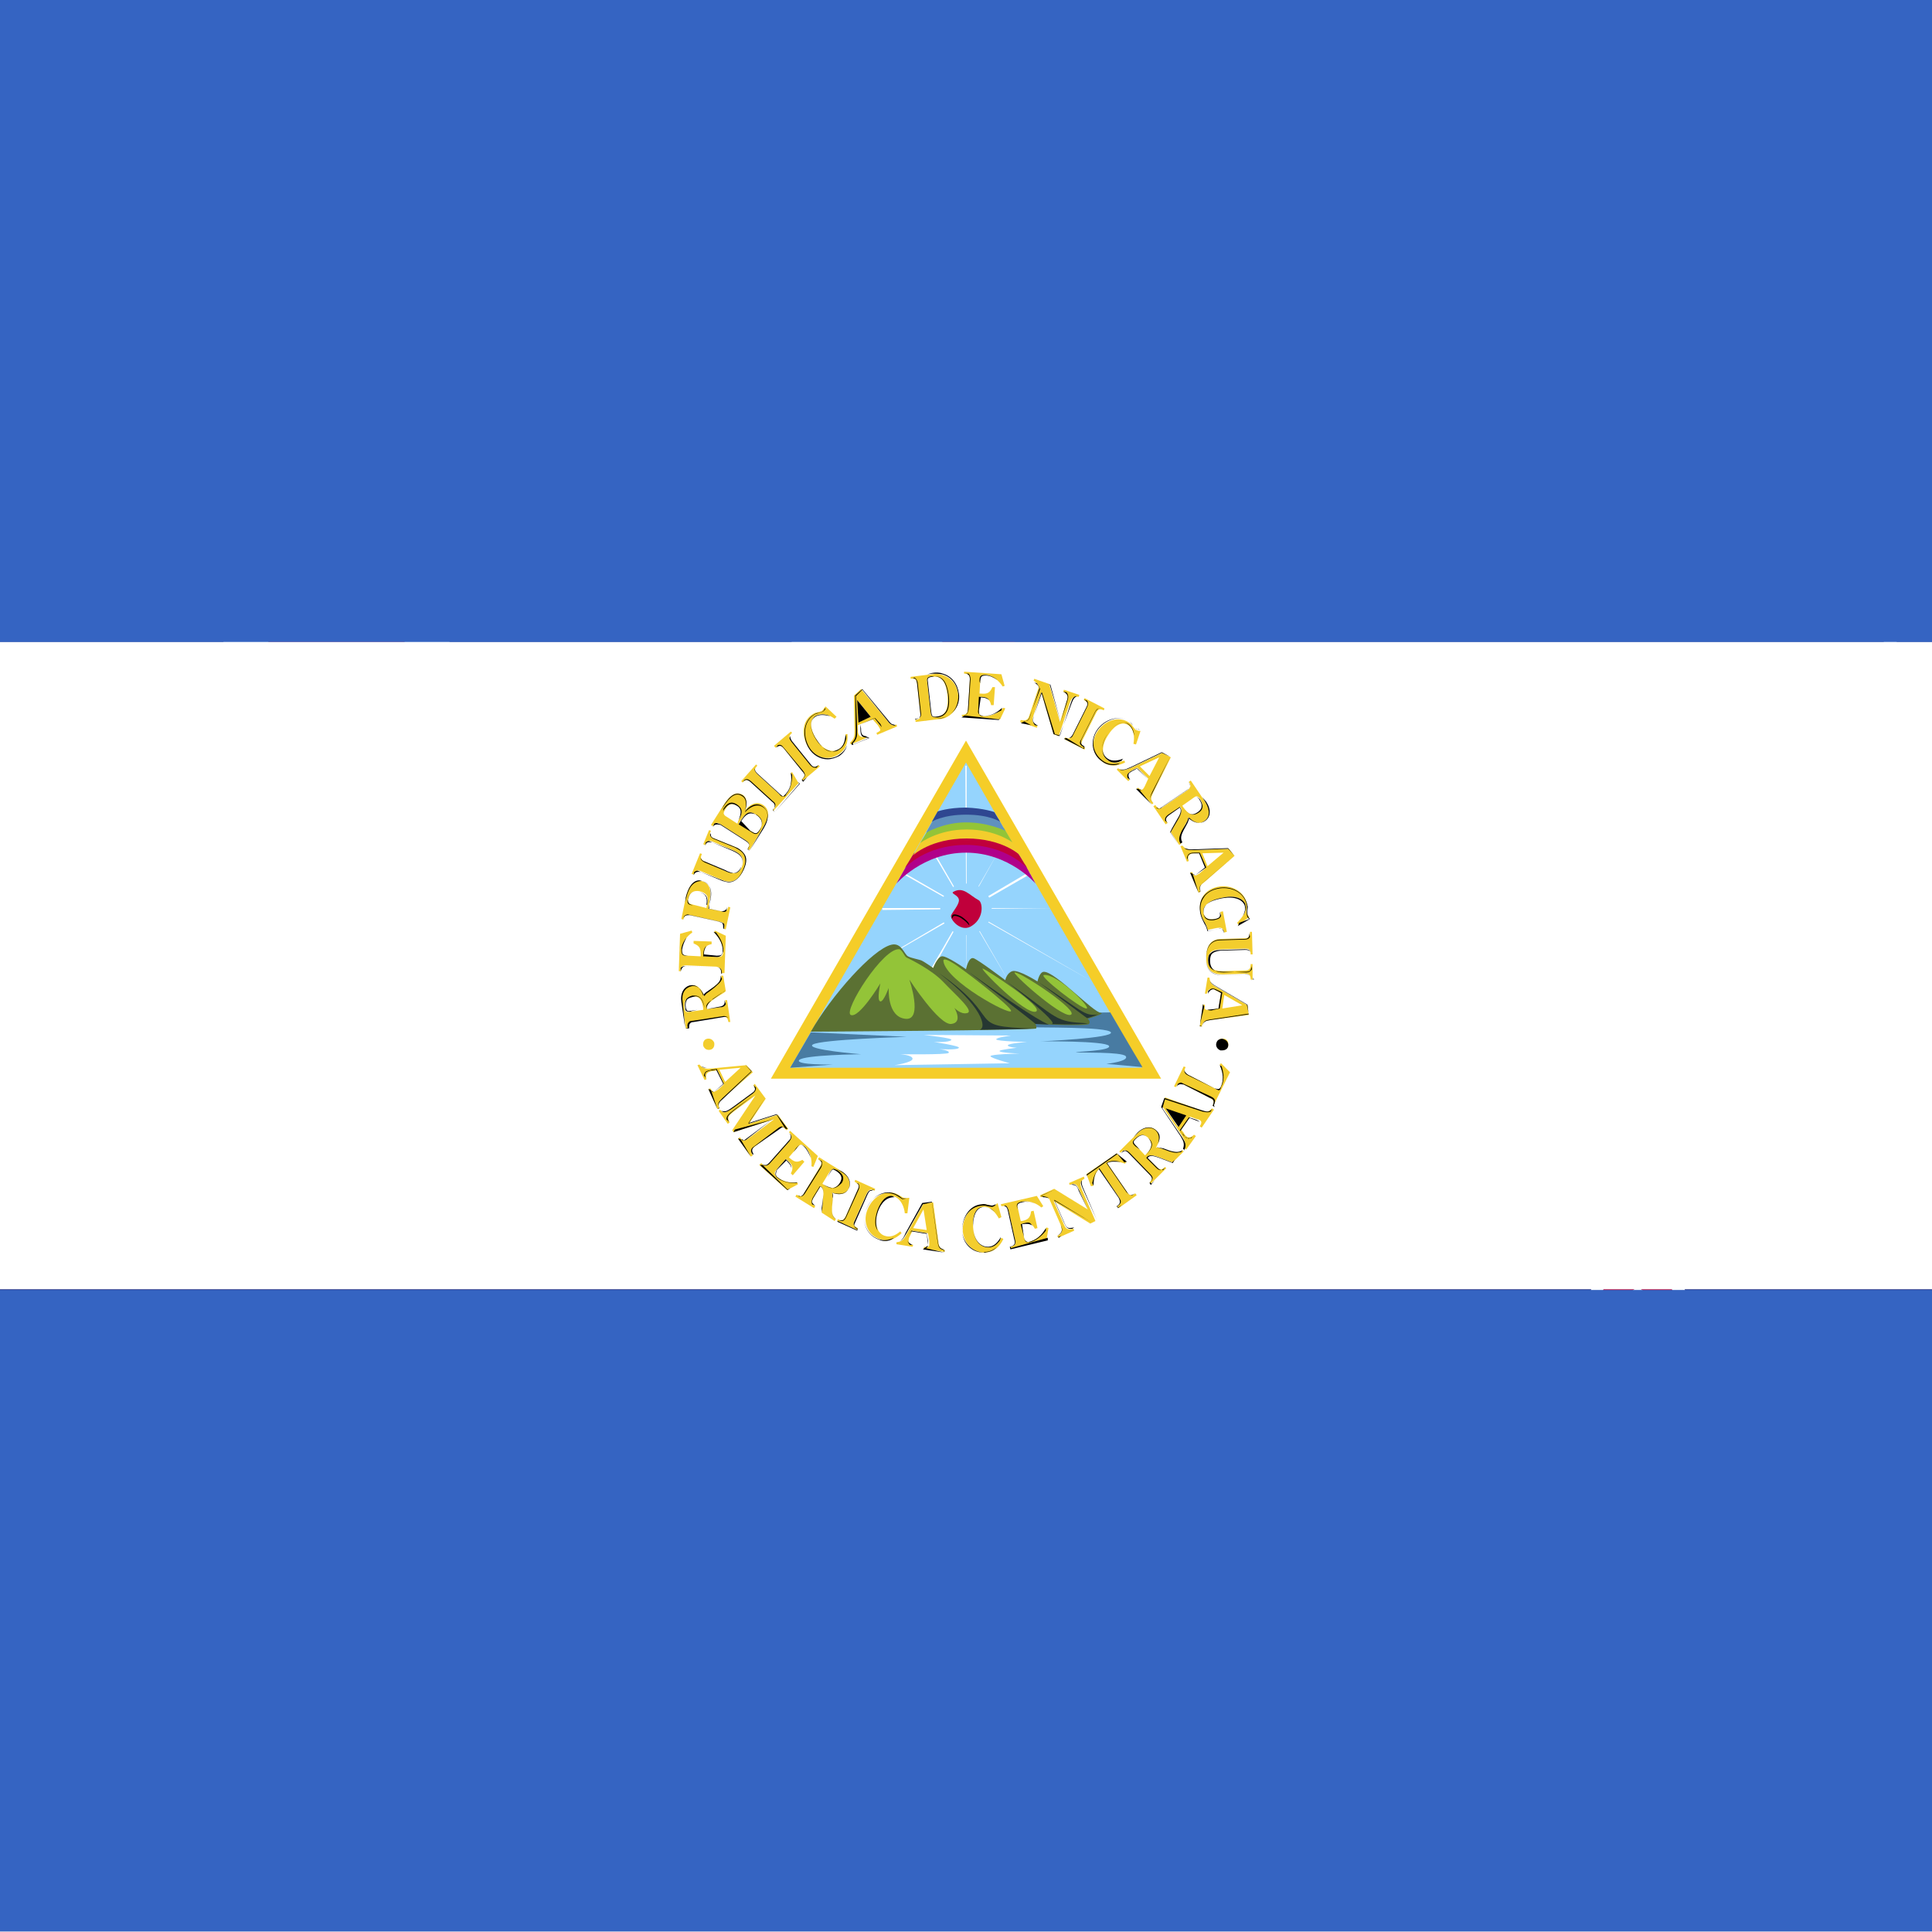 <?xml version="1.0" encoding="utf-8"?>
<!-- Generator: Adobe Illustrator 22.1.0, SVG Export Plug-In . SVG Version: 6.00 Build 0)  -->
<svg version="1.1" xmlns="http://www.w3.org/2000/svg" xmlns:xlink="http://www.w3.org/1999/xlink" x="0px" y="0px"
	 viewBox="0 0 300 300" style="enable-background:new 0 0 300 300;" xml:space="preserve">
<style type="text/css">
	.st0{clip-path:url(#SVGID_2_);}
	.st1{clip-path:url(#SVGID_2_);fill:#1A237B;}
	.st2{clip-path:url(#SVGID_4_);fill:#1A237B;}
	.st3{clip-path:url(#SVGID_4_);fill:#FFFFFF;}
	.st4{clip-path:url(#SVGID_4_);fill:#BD0034;}
	.st5{clip-path:url(#SVGID_6_);fill:#3564C2;}
	.st6{clip-path:url(#SVGID_6_);fill:#FFFFFF;}
	.st7{clip-path:url(#SVGID_6_);fill:#F5CD28;}
	.st8{clip-path:url(#SVGID_6_);fill:#95D4FD;}
	.st9{clip-path:url(#SVGID_6_);}
	.st10{clip-path:url(#SVGID_8_);}
	.st11{fill:#95D4FD;}
	.st12{fill:none;}
	.st13{fill:#FFFFFF;}
	.st14{clip-path:url(#SVGID_8_);fill:#95D4FD;}
	.st15{clip-path:url(#SVGID_8_);fill:#487BA2;}
	.st16{clip-path:url(#SVGID_8_);fill:#C0003B;}
	.st17{clip-path:url(#SVGID_8_);fill:#5B7133;}
	.st18{clip-path:url(#SVGID_8_);fill:#263732;}
	.st19{clip-path:url(#SVGID_8_);fill:#93C438;}
	.st20{clip-path:url(#SVGID_8_);fill:#B0008A;}
	.st21{clip-path:url(#SVGID_8_);fill:#F3CD2D;}
	.st22{clip-path:url(#SVGID_8_);fill:#6091BE;}
	.st23{clip-path:url(#SVGID_8_);fill:#2F4791;}
	.st24{clip-path:url(#SVGID_8_);fill:#FFFFFF;}
</style>
<g id="Layer_2">
</g>
<g id="Layer_1">
	<g>
		<defs>
			<rect id="SVGID_1_" y="-0.1" width="300" height="300"/>
		</defs>
		<clipPath id="SVGID_2_">
			<use xlink:href="#SVGID_1_"  style="overflow:visible;"/>
		</clipPath>
		<g id="Layer_2_1_" class="st0">
		</g>
		<rect x="-1" y="-0.7" class="st1" width="302" height="301.4"/>
		<g class="st0">
			<g>
				<defs>
					<rect id="SVGID_3_" x="-53.1" y="-0.1" width="421.2" height="245.7"/>
				</defs>
				<clipPath id="SVGID_4_">
					<use xlink:href="#SVGID_3_"  style="overflow:visible;"/>
				</clipPath>
				<polygon class="st2" points="157.6,-0.1 157.6,7.7 157.6,10.4 157.6,11.6 110.9,35 157.6,35 157.6,42 157.6,52.5 157.6,63.1 
					157.6,70.1 110.9,70.1 157.6,93.5 157.6,97.4 157.6,105.3 157.6,105.9 143.2,105.9 137.9,105.9 135.4,105.9 69.8,73.1 
					69.8,105.9 62.8,105.9 52.2,105.9 41.7,105.9 34.7,105.9 34.7,73.1 -30.9,105.9 -38.8,105.9 -53.1,105.9 -53.1,245.6 
					368.1,245.6 368.1,-0.1 				"/>
				<polygon class="st2" points="-53.1,70.1 -53.1,93.4 -6.4,70.1 				"/>
				<polygon class="st2" points="69.8,-0.1 69.8,32 134,-0.1 				"/>
				<polygon class="st2" points="34.7,-0.1 -29.5,-0.1 34.7,32 				"/>
				<polygon class="st2" points="-53.1,35 -6.4,35 -53.1,11.7 				"/>
				<polygon class="st3" points="157.5,-0.1 87.3,35 71.6,35 141.8,-0.1 134,-0.1 69.8,32 69.8,-0.1 62.8,-0.1 62.8,35.5 62.8,39.4 
					62.8,42 73.3,42 89,42 94.4,42 96.8,42 157.6,42 157.6,35 110.9,35 157.6,11.6 157.6,10.4 157.6,7.7 157.6,-0.1 				"/>
				<polygon class="st3" points="34.7,-0.1 34.7,32 -29.5,-0.1 -53.1,-0.1 17.1,35 1.4,35 -53.1,7.8 -53.1,11.7 -6.4,35 -53.1,35 
					-53.1,42 7.6,42 15.5,42 31.2,42 41.7,42 41.7,39.4 41.7,36.8 41.7,35.5 41.7,-0.1 				"/>
				<polygon class="st3" points="89,63.1 73.3,63.1 62.8,63.1 62.8,65.7 62.8,68.3 62.8,69.6 62.8,105.9 69.8,105.9 69.8,73.1 
					135.4,105.9 137.9,105.9 143.2,105.9 157.6,105.9 157.6,105.3 87.3,70.1 103,70.1 157.6,97.4 157.6,93.5 110.9,70.1 157.6,70.1 
					157.6,63.1 96.8,63.1 				"/>
				<polygon class="st3" points="31.2,63.1 15.5,63.1 10.1,63.1 7.6,63.1 -53.1,63.1 -53.1,70.1 -6.4,70.1 -53.1,93.4 -53.1,105.2 
					17.1,70.1 32.8,70.1 -38.8,105.9 -30.9,105.9 34.7,73.1 34.7,105.9 41.7,105.9 41.7,69.6 41.7,65.7 41.7,63.1 				"/>
				<polygon class="st4" points="17.1,70.1 -53.1,105.2 -53.1,105.9 -38.8,105.9 32.8,70.1 				"/>
				<polygon class="st4" points="-53.1,7.8 1.4,35 17.1,35 -53.1,-0.1 				"/>
				<polygon class="st4" points="157.5,-0.1 141.8,-0.1 71.6,35 87.3,35 				"/>
				<polygon class="st4" points="87.3,70.1 157.6,105.3 157.6,97.4 103,70.1 				"/>
				<polygon class="st4" points="41.7,-0.1 41.7,35.5 41.7,36.8 41.7,39.4 41.7,42 31.2,42 15.5,42 7.6,42 -53.1,42 -53.1,63.1 
					7.6,63.1 10.1,63.1 15.5,63.1 31.2,63.1 41.7,63.1 41.7,65.7 41.7,69.6 41.7,105.9 52.2,105.9 62.8,105.9 62.8,69.6 62.8,68.3 
					62.8,65.7 62.8,63.1 73.3,63.1 89,63.1 96.8,63.1 157.6,63.1 157.6,52.5 157.6,42 96.8,42 94.4,42 89,42 73.3,42 62.8,42 
					62.8,39.4 62.8,35.5 62.8,-0.1 				"/>
				<polygon class="st3" points="239.3,71.6 250.8,71.6 254.3,60.7 257.8,71.6 269.3,71.6 260,78.3 263.6,89.2 254.3,82.5 245,89.2 
					248.6,78.3 				"/>
				<polygon class="st4" points="244.4,73.3 252,73.3 254.3,66.1 256.6,73.3 264.2,73.3 258.1,77.7 260.4,84.9 254.3,80.5 
					248.2,84.9 250.5,77.7 				"/>
				<polygon class="st3" points="193.5,117.7 205,117.7 208.5,106.8 212,117.7 223.5,117.7 214.2,124.4 217.8,135.3 208.5,128.5 
					199.3,135.3 202.8,124.4 				"/>
				<polygon class="st4" points="198.6,119.3 206.2,119.3 208.5,112.1 210.9,119.3 218.4,119.3 212.3,123.8 214.6,131 208.5,126.5 
					202.4,131 204.7,123.8 				"/>
				<polygon class="st3" points="280.2,106.2 290.4,106.2 293.5,96.6 296.7,106.2 306.9,106.2 298.6,112.2 301.8,121.9 293.5,115.9 
					285.3,121.9 288.5,112.2 				"/>
				<polygon class="st4" points="284.7,107.7 291.5,107.7 293.5,101.3 295.6,107.7 302.4,107.7 296.9,111.7 299,118.1 293.5,114.1 
					288.1,118.1 290.2,111.7 				"/>
				<polygon class="st3" points="237.7,189.9 250.4,189.9 254.3,177.8 258.2,189.9 270.9,189.9 260.7,197.4 264.6,209.5 
					254.3,202.1 244,209.5 248,197.4 				"/>
				<polygon class="st4" points="243.3,191.8 251.7,191.8 254.3,183.8 256.9,191.8 265.3,191.8 258.5,196.7 261.1,204.8 
					254.3,199.8 247.5,204.8 250.1,196.7 				"/>
			</g>
		</g>
		<g class="st0">
			<g>
				<defs>
					<rect id="SVGID_5_" x="-108.5" y="-0.8" width="517" height="301.6"/>
				</defs>
				<clipPath id="SVGID_6_">
					<use xlink:href="#SVGID_5_"  style="overflow:visible;"/>
				</clipPath>
				<rect x="-108.5" y="200.3" class="st5" width="517" height="100.5"/>
				<rect x="-108.5" y="-0.8" class="st5" width="517" height="100.5"/>
				<rect x="-108.5" y="99.7" class="st6" width="517" height="100.5"/>
				<polygon class="st7" points="119.7,167.5 150,115 180.3,167.5 				"/>
				<polygon class="st8" points="122.7,165.8 150,118.4 177.3,165.8 				"/>
				<g class="st9">
					<defs>
						<rect id="SVGID_7_" x="-108.5" y="-0.8" width="517" height="301.6"/>
					</defs>
					<clipPath id="SVGID_8_">
						<use xlink:href="#SVGID_7_"  style="overflow:visible;"/>
					</clipPath>
					<g class="st10">
						<path class="st11" d="M128.1,161.4c-0.4,0-0.8-0.1-1.1-0.1l-0.8-0.2l-0.1-0.5l1,0.3c0.8,0.1,1.6,0.3,2.5,0.3
							C129.1,161.3,128.6,161.4,128.1,161.4L128.1,161.4z"/>
					</g>
					<g class="st10">
						<path class="st11" d="M125.5,164.8l-0.6-0.4c0.3-0.1,0.6-0.5,1-0.9c0.7-0.2,1.1-0.1,1.5,0c0.3,0.1,0.6,0.1,0.9,0.2
							c0.5,0.3,1.4,0.3,1.9,0l0.8-0.1l-0.6,0.5c-0.5,0.3-1.6,0.4-2.3,0c-0.3,0-0.6-0.1-0.9-0.1c-0.4-0.1-0.6-0.2-1.1-0.1
							C125.9,164.2,125.7,164.6,125.5,164.8L125.5,164.8z"/>
					</g>
					<g class="st10">
						<path class="st11" d="M130.9,165.3c-0.8-0.1-1.3-0.1-2.1-0.1l-0.8-0.2l0,0.2c-0.5,0-0.8,0-0.9,0l-0.1,0v-0.3
							c0.4-0.2,0.8-0.2,1-0.2l0.8,0C129.6,164.7,130.3,164.7,130.9,165.3L130.9,165.3z"/>
					</g>
					<g class="st10">
						<path class="st11" d="M138.5,161.2c-1.1,0-1.4-0.4-1.6-1.4c-0.4-0.1-1.2-0.1-1.7,0.2l-0.8,0l-0.2-0.5h0.9
							c0.5-0.3,1.5-0.3,2.1,0c0.4,1.2,0.6,1.3,1.4,1.3c0-0.2,0.4-0.4,0.8-0.5l0.7,0.2c-0.7,0.4-1.1,0.5-1.2,0.7
							C138.6,161.2,138.5,161.2,138.5,161.2L138.5,161.2z"/>
					</g>
					<g class="st10">
						<polygon class="st12" points="134.7,161.5 134.9,161.5 135.6,161.5 137.2,161.5 						"/>
					</g>
					<g class="st10">
						<path class="st11" d="M136.7,164l-0.6-0.4c0.3-0.1,0.6-0.5,1-0.9c0.8-0.6,1.3-0.9,2.4-0.6c1,0.7,1.2,1,2,1
							c0.5,0,0.8-0.1,1.1-0.1c0.3,0,0.5-0.1,0.8-0.1c-0.3,0.5-0.5,0.6-0.7,0.6c-0.4,0.1-0.7,0.1-1.3,0.1c-0.9-0.1-1.3-0.4-1.8-0.8
							c-1.2-0.5-1.5-0.3-2.2,0.2C137.1,163.4,136.8,163.8,136.7,164L136.7,164z"/>
					</g>
					<g class="st10">
						<path class="st11" d="M142.2,165.7c-0.8,0-1.4-0.3-2-0.5l-0.7-0.3c-0.2,0.2-0.5,0.3-0.6,0.4l-0.2-0.4h0.2
							c0-0.2,0.2-0.3,0.6-0.5l0.9,0.3c0.6,0.2,1.1,0.5,1.8,0.5c0.2,0,0.4-0.1,0.7-0.1c0.3-0.1,0.6-0.1,1-0.1
							c-0.3,0.5-0.6,0.6-0.8,0.6C142.7,165.6,142.5,165.7,142.2,165.7L142.2,165.7z"/>
					</g>
					<g class="st10">
						<path class="st11" d="M148.8,160.2c-0.8-0.3-1.6-0.3-2.4-0.3h-0.9l-0.2-0.5h0.9c1.1,0,1.9,0,2.6,0.3l2.5,0L148.8,160.2
							L148.8,160.2z"/>
					</g>
					<g class="st10">
						<path class="st11" d="M149.9,163.4c-0.9-0.1-1.3-0.4-1.8-0.7l-0.5-0.4c-0.5-0.5-1.3-0.6-2-0.7c-0.3,0.2-0.5,0.3-0.7,0.4
							l-0.2-0.4h0.2c0-0.1,0.2-0.3,0.6-0.5c1,0.1,1.9,0.2,2.5,0.8l0.5,0.3c0.5,0.3,0.8,0.6,1.6,0.7c0.7-0.3,0.9-0.4,1.2-0.5
							l-0.4,0.7C150.5,163.2,150.3,163.3,149.9,163.4L149.9,163.4z"/>
					</g>
					<g class="st10">
						<path class="st11" d="M151.1,164.6c-0.7,0-1.3-0.1-1.9-0.2c-0.7-0.4-1.5,0-1.8,0.2l-0.3-0.4c0.4-0.3,1.5-0.8,2.3-0.3
							c0.7,0.2,1.4,0.2,2.2,0.2c0.3-0.1,0.6-0.2,0.9-0.4c0.4-0.2,0.9-0.4,1.1-0.6l0.1,0h0.6l-0.5,0.5c-0.1,0.2-0.6,0.4-1.1,0.6
							c-0.3,0.1-0.6,0.3-0.8,0.4C151.7,164.6,151.4,164.6,151.1,164.6L151.1,164.6z"/>
					</g>
					<g class="st10">
						<path class="st11" d="M157.8,161.5c-0.8-0.3-2-0.3-2.5-0.3L155,161l0.2-0.3c0.6,0,1.9-0.1,2.6,0.3c0.5-0.1,0.9-0.5,1.3-1
							l0.4-0.5c0.9-0.1,1.5-0.1,2.1,0.2c-0.7,0.2-1.3,0.2-1.9,0.2C159.1,160.9,158.6,161.4,157.8,161.5L157.8,161.5z"/>
					</g>
					<g class="st10">
						<path class="st11" d="M158.5,164.4l-0.1-0.5c0,0,0.8-0.2,1.3-0.3c0.5-0.7,1-0.3,1.3-0.1c0.2,0.1,0.4,0.3,0.6,0.3
							c0.7-0.3,1.2-0.9,1.5-1.7c0.1,1-0.4,1.8-1.5,2.2c-0.5-0.1-0.7-0.3-0.9-0.4c-0.3-0.3-0.4-0.3-0.8,0.1
							C159.2,164.2,158.5,164.4,158.5,164.4L158.5,164.4z"/>
					</g>
					<g class="st10">
						<path class="st11" d="M160.7,162.4l-0.2-0.3h0.2c-0.1-0.2,0.2-0.4,0.6-0.7l0.5-0.4c0.3-0.3,0.6-0.6,1.3-0.7
							c0.4-0.6,1-0.1,1.3,0.2c-0.7,0-0.9,0-1.1,0.2c-0.7,0.1-0.9,0.3-1.2,0.6c-0.1,0.1-0.3,0.3-0.5,0.5
							C161.1,162.1,160.9,162.3,160.7,162.4L160.7,162.4z"/>
					</g>
					<g class="st10">
						<path class="st11" d="M164.6,164.4l-0.5-0.1c0-0.2,0.4-1.4,0.6-1.9c0.6-0.4,1-0.6,1.4-0.5c0.3,0.1,0.6,0.4,0.9,1
							c0.2,0,0.5,0.2,0.8,0.4c0.3,0.2,0.7,0.4,1,0.5c-0.6,0.3-0.9,0.1-1.3-0.1c-0.3-0.2-0.6-0.4-0.9-0.5c-0.4-0.6-0.6-0.8-0.7-0.9
							c-0.2,0-0.5,0.1-0.9,0.3C164.9,163.1,164.6,164.2,164.6,164.4L164.6,164.4z"/>
					</g>
					<g class="st10">
						<path class="st11" d="M169.1,161.5c-0.7-1.1-0.9-1.7-1.5-1.9c0,0.4-0.2,0.9-0.3,1.1l-0.6-0.3c0.3-0.2,0.4-0.6,0.8-1.2
							c1.2,0.1,1.5,0.8,1.8,1.6c0.8,0.1,1.3,0.1,1.7-0.3C170.7,161.5,170,161.5,169.1,161.5L169.1,161.5z"/>
					</g>
					<g class="st10">
						<path class="st11" d="M174.8,164c-0.8-0.1-1.1-0.4-1.3-0.6c-0.3-0.2-0.5-0.4-0.8-0.6c-0.4-0.2-0.7-0.1-1.1,0.9l-0.5-0.2
							c0.3-0.6,0.7-1.4,1.2-1.4l0.6,0.4c0.4,0.1,0.6,0.3,0.9,0.6c0.2,0.2,0.5,0.4,0.8,0.6c-0.2-0.4,0.1-0.5,0.6-0.5
							C175,163.7,174.9,163.7,174.8,164L174.8,164z"/>
					</g>
					<g class="st10">
						<path class="st11" d="M155.4,164.8l-0.2-0.4h0.2c0-0.2,0.2-0.3,0.6-0.5c0.8-0.7,1.1-0.9,1.6-1.7c0.6-0.1,1,0,1.3,0
							c0.4,0.1,0.8,0.1,1.3,0.1c-0.5,0.5-0.9,0.4-1.4,0.4c-0.3,0-0.7-0.1-1-0.1c-0.3,0.8-0.6,1.1-1.3,1.6
							C155.8,164.6,155.6,164.7,155.4,164.8L155.4,164.8z"/>
					</g>
					<g class="st10">
						<path class="st11" d="M132,161.6l-0.5,0c0-0.3,0.3-0.5,1.2-1c0.3-0.4,0.7-0.2,1-0.1l0.5,0.6c-0.3,0-0.5-0.1-0.7-0.1l0,0
							L133,161C132.3,161.4,132,161.5,132,161.6L132,161.6z"/>
					</g>
					<g class="st10">
						<path class="st11" d="M134.8,164.1c-0.2,0-0.4-0.1-0.6-0.2c-0.2-0.1-0.5-0.3-0.8-0.3c-0.2,0.2-0.5,0.3-0.7,0.4l-0.2-0.4h0.2
							c0-0.1,0.2-0.3,0.6-0.5c0.5,0,0.8,0.2,1.1,0.4c0.3,0.2,0.5,0.3,0.9,0.4C135.2,164.1,135,164.1,134.8,164.1L134.8,164.1z"/>
					</g>
					<g class="st10">
						<polygon class="st13" points="150.1,155 149.9,118.9 150.1,118.9 150.1,155 						"/>
					</g>
					<g class="st10">
						<polygon class="st13" points="137,141.3 137,141 163,141 137,141.3 						"/>
					</g>
					<g class="st10">
						<polygon class="st13" points="169.6,152.4 140.4,135.8 140.5,135.6 169.6,152.4 						"/>
					</g>
					<g class="st10">
						<polygon class="st13" points="130.5,152.7 159.8,135.4 160,135.7 130.5,152.7 						"/>
					</g>
					<g class="st10">
						<polygon class="st13" points="144.2,151.6 144,151.4 155,132.3 144.2,151.6 						"/>
					</g>
					<g class="st10">
						<polygon class="st13" points="157,153 144.5,131.8 144.7,131.7 157,153 						"/>
					</g>
					<path class="st14" d="M154,141.2c0,2.2-1.8,4-4,4c-2.2,0-4-1.8-4-4c0-2.2,1.8-4,4-4C152.2,137.1,154,138.9,154,141.2L154,141.2
						z"/>
					<path class="st15" d="M172.4,157.2l-13.5,0.2c0,0,0.1,2,1,2.1c0.9,0.1,12.1-0.1,12.6,0.8c0.5,0.9-10.9,1.4-10.9,1.4
						s10-0.1,10.6,0.7c0.5,0.8-5.5,0.9-5.1,1c0.5,0.1,7.1-0.1,7.7,0.6c0.6,0.8-3,1.2-3,1.2s5.5,0.5,5.6,0.5
						C176,163.4,172.4,157.2,172.4,157.2L172.4,157.2z"/>
					<path class="st16" d="M148,138.5c-0.4,0.3,1,0.5,0.9,1.4c-0.1,0.7-0.9,1.6-1.2,2.2c-0.3,0.6,1.6,2.9,3.3,1.6
						c1.8-1.2,1.6-3.5,1-3.9C150.5,139,149.6,137.6,148,138.5L148,138.5z"/>
					<g class="st10">
						<path d="M150.5,143.7c-0.1-0.2-0.7-0.8-1.2-1.1c-0.4-0.3-1.1-0.5-1.3-0.3c0,0,0,0.2-0.1,0.2c0,0-0.1,0.2-0.1,0.1
							c0,0,0-0.4,0.1-0.5c0.3-0.3,1.2,0.1,1.5,0.3C149.8,142.7,150.6,143.3,150.5,143.7L150.5,143.7z"/>
					</g>
					<path class="st17" d="M138.4,146.7c1.6-0.4,2,1.5,2.6,1.8c0.5,0.3,1.9,0.5,2.2,0.7c0.4,0.2,1.7,1.1,1.7,1.1s0.6-1.6,1.3-1.8
						c0.7-0.2,3.8,2,3.8,2s0.4-2,1.2-1.7c0.8,0.3,4.9,3.4,4.9,3.4s0.2-1.1,1.1-1.4c0.9-0.3,3.9,1.6,3.9,1.6s0.3-1.5,1-1.5
						c1.8,0,7.6,6.3,8.9,6.4c0.6,0.1-2.1,0.9-2.1,0.9s0.5,0.4,0.2,0.8c-0.3,0.4-8.3,0-8.3,0s0.2,0.5,0.1,0.7c-0.2,0.3-35,0.5-35,0.5
						C129.1,154.6,135.5,147.4,138.4,146.7L138.4,146.7z"/>
					<path class="st18" d="M152.1,159.9c1.2-0.3,0.4-3.7-6.3-8.8c10.5,7.3,3.8,8.3,14.6,8.6C158.5,159.8,152.1,159.9,152.1,159.9
						L152.1,159.9z"/>
					<path class="st18" d="M150.4,150.9c0,0,10,7.7,10.4,8.1c0.5,0,2.1,0.1,2.1,0.1S161.5,158.9,150.4,150.9L150.4,150.9z"/>
					<path class="st18" d="M156.3,152.4c0,0,8.4,6.6,7,6.6c-1.4,0,4.6,0.2,5.6-0.1C163.6,158.6,164.7,158.4,156.3,152.4L156.3,152.4
						z"/>
					<path class="st18" d="M161.4,152.6l7.4,5.5c0,0,1.1-0.3,1.7-0.6C168.4,157.9,168,156.9,161.4,152.6L161.4,152.6z"/>
					<path class="st19" d="M139.7,147.4c0.6,0.4,0.7,1.1,1.1,1.3c0.4,0.2,3.8,1.8,5.7,3.8c1.9,2,4.8,4.5,3.7,4.8c-1,0.3-2-0.8-2-0.8
						s1.4,2.3-0.5,2.5c-1.9,0.2-6.5-6.9-6.5-6.9s2.2,6.4-0.6,6.1c-2.9-0.3-2.6-4.8-2.6-4.8s-0.8,2.2-1.3,2.1c-0.6-0.1,0-2.8,0-2.8
						s-3.3,5.5-4.6,4.9C130.9,157,137.2,147,139.7,147.4L139.7,147.4z"/>
					<path class="st19" d="M146.5,149.3c-0.1-0.5,0.4-0.4,1.4,0.2c1,0.5,9.3,6.9,9.1,7.5C156.8,157.7,147,152.4,146.5,149.3
						L146.5,149.3z"/>
					<path class="st19" d="M152.6,150.4c-0.6-0.1,6.5,7.1,8.2,6.7C162.5,156.6,153.1,150.5,152.6,150.4L152.6,150.4z"/>
					<path class="st19" d="M157.6,151c-0.8-0.1,7,6.9,8.6,6.6C167.9,157.2,158.8,151.1,157.6,151L157.6,151z"/>
					<path class="st19" d="M162.1,151.4c-0.9,0.1,5.8,5.3,6.6,5.2C169.6,156.6,164.1,151.1,162.1,151.4L162.1,151.4z"/>
					<path class="st20" d="M139.2,137.2c0,0,4.1-4.8,10.8-4.8c6.7,0,10.8,4.8,10.8,4.8l-1.6-2.9c0,0-3.3-3.4-9.2-3.4
						c-5.8,0-9.1,3.3-9.1,3.3L139.2,137.2z"/>
					<path class="st16" d="M158.1,132.5c0,0-2.9-2.5-8.1-2.5c-5.2,0-8.1,2.5-8.1,2.5l-1.4,2.3c0,0,3.1-3.6,9.5-3.6
						c6.3,0,9.5,3.6,9.5,3.6L158.1,132.5z"/>
					<path class="st21" d="M157.1,130.5c0,0-2.7-2-7.1-2c-4.5,0-6.8,1.8-6.8,1.8l-1.4,2.5c0,0,2.7-2.6,8.3-2.6
						c5.6,0,8.3,2.6,8.3,2.6L157.1,130.5z"/>
					<path class="st19" d="M155.9,128.6l1.3,2.2c0,0-2.6-2-7.1-2c-4.5,0-7.2,2.1-7.2,2.1l1.3-2.2c0,0,1.8-1.3,5.9-1.3
						C154.1,127.3,155.9,128.6,155.9,128.6L155.9,128.6z"/>
					<path class="st22" d="M155,127.1l1.1,1.9c0,0-2.6-1.3-6.1-1.3c-3.5,0-6.2,1.6-6.2,1.6l1-1.8c0,0,1.8-1.1,5.2-1.1
						C153.4,126.4,155,127.1,155,127.1L155,127.1z"/>
					<path class="st23" d="M154.4,126.1l0.9,1.5c0,0-1.6-1.1-5.3-1.1c-3.6,0-5.3,1.1-5.3,1.1l0.9-1.6c0,0,1.6-0.6,4.4-0.6
						C152.8,125.5,154.4,126.1,154.4,126.1L154.4,126.1z"/>
					<path class="st24" d="M143.4,160.7l13.6,0.1c0,0-2.4,0.3-2.3,0.6c0.1,0.3,4.8,0.4,4.8,0.4s-2.9,0.2-3,0.5
						c-0.1,0.3,1.4,0.4,1.4,0.4s-2.7,0.3-2.7,0.5c0,0.3,3.4,0.4,3.1,0.4c-0.3,0-4.5,0.1-4.5,0.4c0,0.3,3,1.1,3,1.1l-17.9,0.3
						c0,0,2.8-0.4,2.8-1c0-0.6-2-0.7-2-0.7s7.3,0.1,7.6-0.2c0.3-0.4-1.5-0.6-1.5-0.6s2.9,0.2,3.1-0.2c0.2-0.3-3.9-0.9-3.9-0.9
						s2.4,0.1,2.7-0.3C148.2,161.2,143.4,160.7,143.4,160.7L143.4,160.7z"/>
					<path class="st15" d="M140.8,161c0,0-13.4,0.4-14.6,1.2c-1.2,0.8,7.5,1.5,7.5,1.5s-8.9,0.1-9.6,0.9c-0.7,0.8,5.3,0.7,5.3,0.7
						l-6.7,0.5l3.2-5.5L140.8,161z"/>
					<path class="st21" d="M110.9,161.9c0.1,0.5-0.1,1-0.6,1.1c-0.5,0.1-0.9-0.1-1.1-0.6c-0.1-0.5,0.1-1,0.6-1.1
						C110.2,161.2,110.7,161.4,110.9,161.9L110.9,161.9z"/>
					<g class="st10">
						<path class="st12" d="M110.9,161.9c0.1,0.5-0.1,1-0.6,1.1c-0.5,0.1-0.9-0.1-1.1-0.6c-0.1-0.5,0.1-1,0.6-1.1
							C110.2,161.2,110.7,161.4,110.9,161.9z"/>
					</g>
					<path class="st21" d="M112.3,170.5c-0.5,0.5-0.9,0.8-0.6,1.6l-0.3,0.1l-1.4-3.1l0.3-0.1c0.3,0.5,0.5,0.6,0.7,0.5
						c0.2-0.1,0.3-0.2,0.5-0.3l0.9-0.8l-1-2.2l-0.6,0.1c-0.3,0-0.6,0.1-0.8,0.2c-0.4,0.2-0.4,0.7-0.3,1.1l-0.3,0.1l-1.1-2.3l0.3-0.1
						c0.6,0.7,1.1,0.7,2,0.6l5.3-0.5l1,1.1L112.3,170.5z M115,165.8l-3.3,0.3l0.9,1.9L115,165.8z"/>
					<g class="st10">
						<path d="M111.4,172.2l-1.4-3.1c0.2,0.1,0.3,0.1,0.4,0.2L111.4,172.2l0.3-0.2c-0.4-0.7,0-1,0.5-1.5l4.5-4.2l-1-1l-5.9,0.5
							c-0.3,0-0.6,0-0.9-0.2c0.4,0.1,0.6,0.2,0.9,0.2l5.9-0.5l1,1.1l-4.4,4.2c-0.6,0.5-0.9,0.8-0.6,1.5L111.4,172.2L111.4,172.2
							L111.4,172.2L111.4,172.2z M110.8,169.6c-0.1,0-0.2-0.1-0.4-0.2C110.6,169.4,110.7,169.5,110.8,169.6l1.5-1.3l-1.1-2.2
							l-0.6,0.1c-0.3,0-0.6,0.1-0.8,0.2c-0.5,0.2-0.3,0.8-0.2,1l-0.3-0.4c0.1-0.4,0.2-0.6,0.5-0.7c0.2-0.1,0.5-0.1,0.7-0.2l0.8-0.1
							l1.1,2.3L110.8,169.6L110.8,169.6z"/>
					</g>
					<path class="st21" d="M117.1,178.1c-0.5,0.4-0.6,0.7-0.2,1.3l-0.3,0.2l-2-2.8l0.3-0.2c0.4,0.6,0.7,0.6,1.3,0.2l4-3l0,0l-6.3,2
						l-0.2-0.3l3.6-5.4v0l-3.1,2.3c-1.2,0.9-1.3,1.1-0.9,1.9l-0.3,0.2l-1.4-2l0.2-0.2c0.6,0.6,0.8,0.6,2-0.3l3-2.2
						c0.6-0.4,0.5-0.8,0.2-1.3l0.2-0.2l1.7,2.3l-2.6,3.9l4.5-1.4l1.6,2.2l-0.3,0.2c-0.4-0.5-0.7-0.7-1.3-0.2L117.1,178.1z"/>
					<g class="st10">
						<path d="M116.6,179.6l-2-2.8c0.2,0,0.3,0.1,0.4,0.1L116.6,179.6l0.3-0.3c-0.4-0.5-0.4-0.9,0.2-1.3l3.7-2.8
							c0.5-0.4,0.7-0.3,1.1-0.1c-0.2-0.1-0.3-0.1-0.4-0.1l-4.3,3c-0.5,0.4-0.5,0.7-0.2,1.2L116.6,179.6L116.6,179.6z M115.5,177.1
							c-0.2,0-0.3-0.1-0.4-0.2C115.3,176.9,115.4,177,115.5,177.1l4.3-3.2l-3.7,2.9C115.9,177,115.7,177.1,115.5,177.1L115.5,177.1z
							 M113.9,175.8l0.2-0.4l6-1.6l0,0L113.9,175.8L113.9,175.8z M122.3,175.3c-0.2,0-0.3,0-0.4-0.1l-1.3-2.1l-4.4,1.4l2.6-4
							l-0.3-0.3l0.3,0.3l-2.6,3.9l4.4-1.4L122.3,175.3L122.3,175.3z M113.2,174.2l-0.4-0.4c0-0.5,0.3-0.8,1.2-1.5l3.1-2.3l0,0
							l-3.1,2.4C112.9,173.3,112.8,173.5,113.2,174.2L113.2,174.2z M112.5,172.7c-0.2,0-0.3-0.1-0.5-0.2c0.6,0.1,0.7,0.2,1.8-0.6
							l3-2.2c0.6-0.4,0.5-0.7,0.2-1.2l0.4,0.4c0,0.3-0.1,0.6-0.5,0.9l-3,2.2C113.2,172.5,112.8,172.7,112.5,172.7L112.5,172.7z"/>
					</g>
					<path class="st21" d="M118.2,180.6c0.5,0.5,0.8,0.5,1.3,0l3.1-3.5c0.4-0.5,0.4-0.8-0.1-1.3l0.2-0.2l4.3,3.9l-0.7,1.7l-0.3-0.1
						c0.1-1.1-0.2-2.3-1-3c-0.6-0.6-0.8-0.4-1.3,0.2l-1.2,1.4l0.1,0.1c0.7,0.6,1.1,0.8,2,0.3l0.3,0.3l-1.8,2.1l-0.3-0.3
						c0.5-0.9,0.2-1.4-0.5-2L122,180l-1.3,1.5c-0.4,0.4-0.6,0.7-0.1,1.2c0.9,0.8,2.1,1,3.2,0.9l0.1,0.3l-1.7,0.9l-4.3-3.9
						L118.2,180.6z"/>
					<g class="st10">
						<path d="M122.3,184.8L122.3,184.8l-4.3-3.9c0.2,0,0.3,0,0.4,0l3.9,3.8l0.4-0.2L122.3,184.8L122.3,184.8z M123.7,183.7
							c-0.2,0-0.3,0-0.5,0c-0.7,0-1.8-0.2-2.6-0.9c-0.3-0.3-0.2-0.9,0.1-1.3l1.3-1.5c0.6,0.5,0.9,0.9,0.9,1.4
							c-0.1-0.5-0.4-0.8-0.8-1.2l-1.4,1.4c-0.2,0.3-0.3,0.9-0.1,1.1c1.1,1,2.3,1,3.2,0.9L123.7,183.7L123.7,183.7z M118.8,181
							c-0.1,0-0.3,0-0.4-0.1c0.5,0,0.6,0.1,1-0.3l3.1-3.5c0.2-0.2,0.3-0.4,0.3-0.6c0-0.2-0.1-0.4-0.4-0.6l0.4,0.3
							c0,0.1,0.1,0.2,0.1,0.3c0,0.2-0.1,0.4-0.3,0.7l-3.1,3.5C119.3,180.9,119.1,181,118.8,181L118.8,181z M125.9,179.8
							c-0.3-0.7-0.6-1.3-1-1.7c-0.6-0.6-0.8-0.4-1.2,0.2l-0.5,0.6l0.4-0.6c0.5-0.6,0.7-0.8,1.4-0.2
							C125.4,178.5,125.7,179.1,125.9,179.8L125.9,179.8z"/>
					</g>
					<path class="st21" d="M129.2,187.4c0,0.8-0.1,1.4,0.6,1.9l-0.2,0.3l-2-1.3c0-0.3,0-0.6,0.1-0.9l0.1-1.3
						c0.2-1.4-0.1-1.7-0.4-1.9l-1.1,1.8c-0.4,0.6-0.3,0.9,0.3,1.3l-0.2,0.3l-2.9-1.8l0.2-0.3c0.6,0.4,0.9,0.3,1.2-0.3l2.4-4
						c0.4-0.6,0.3-0.9-0.3-1.2l0.2-0.3l3.5,2.2c1.2,0.8,1.5,1.9,1,2.8c-0.6,0.9-1.6,0.8-2.5,0.5c0.1,0.3,0.1,0.7,0.1,1.1
						L129.2,187.4z M127.8,183.9c1.3,0.8,2,0.7,2.6-0.2c0.5-0.8,0.2-1.4-0.6-2c-0.5-0.3-0.7-0.1-1,0.3l-1.1,1.8L127.8,183.9z"/>
					<g class="st10">
						<path d="M129.6,189.6l-2-1.3c0-0.3,0-0.6,0-0.8l0.2-1.5c0.2-1.3-0.1-1.6-0.4-1.8l-1.1,1.8c-0.3,0.6-0.3,0.8,0.3,1.2l-0.5-0.2
							c-0.1-0.3-0.1-0.6,0.1-1l1.1-1.8c0.4,0.2,0.7,0.5,0.5,1.9l-0.1,1.3c0,0.4-0.1,0.6-0.1,0.9L129.6,189.6l0.2-0.3
							c-0.7-0.4-0.6-1.2-0.6-1.9l0.1-1.2c0-0.4,0-0.8-0.1-1c1.2,0.3,2,0.2,2.5-0.5c0.5-0.9,0.2-2-1-2.7l-0.8-0.5l0.8,0.4
							c1.2,0.7,1.6,1.9,1,2.8c-0.5,0.8-1.5,0.9-2.5,0.5c0.2,0.2,0.2,0.6,0.1,0.9l-0.1,1.3c0,0.7-0.1,1.4,0.6,1.9L129.6,189.6
							L129.6,189.6z M124.3,185.8c-0.1,0-0.2,0-0.4-0.1C124.1,185.7,124.2,185.7,124.3,185.8c0.2-0.1,0.4-0.2,0.6-0.6l2.5-4
							c0.3-0.5,0.3-0.8-0.3-1.2l0.5,0.3c0.1,0.3,0.1,0.6-0.1,1l-2.5,4C124.8,185.6,124.6,185.8,124.3,185.8L124.3,185.8z
							 M129.3,184.5L129.3,184.5c-0.4,0-0.9-0.2-1.5-0.6l0,0C128.5,184.3,128.9,184.4,129.3,184.5L129.3,184.5
							c0.4-0.1,0.8-0.3,1.1-0.8c0.5-0.8,0.3-1.3-0.6-1.9l-0.4-0.2c-0.2,0-0.3,0.2-0.5,0.5l-0.4,0.7l0.4-0.8c0.2-0.3,0.3-0.5,0.6-0.5
							l0.5,0.2c0.9,0.6,1.2,1.2,0.7,2C130.1,184.3,129.7,184.5,129.3,184.5L129.3,184.5z"/>
					</g>
					<path class="st21" d="M133.2,184.7c0.3-0.6,0.1-0.9-0.5-1.2l0.1-0.3l3.1,1.4l-0.1,0.3c-0.6-0.3-0.9-0.2-1.2,0.4l-1.9,4.2
						c-0.3,0.6-0.1,0.9,0.5,1.2l-0.1,0.3l-3.1-1.4l0.1-0.3c0.6,0.3,0.9,0.2,1.2-0.4L133.2,184.7z"/>
					<g class="st10">
						<path d="M133.1,191.1l-3.1-1.4l0.1-0.1l3,1.4l0.1-0.2c-0.6-0.3-0.8-0.6-0.5-1.2l1.9-4.2c0.2-0.4,0.4-0.6,0.7-0.6l0.5-0.1
							l-0.5,0.2c-0.3,0-0.4,0.2-0.6,0.6l-1.9,4.3c-0.3,0.6-0.2,0.8,0.4,1.1L133.1,191.1L133.1,191.1z M130.2,189.6l0.5-0.1
							c0.3,0,0.4-0.2,0.6-0.5l1.9-4.3c0.3-0.6,0.2-0.9-0.5-1.1l0.6,0.2c0.2,0.3,0.2,0.6,0,1l-1.9,4.2c-0.2,0.4-0.4,0.6-0.7,0.6l0,0
							L130.2,189.6L130.2,189.6z"/>
					</g>
					<path class="st21" d="M140.9,188.4h-0.4c-0.1-1-0.6-2.2-1.6-2.6c-1.4-0.4-2.3,1.2-2.6,2.3c-0.7,2.2,0.1,3.5,1.1,3.8
						c0.9,0.3,1.7-0.1,2.4-0.7l0.2,0.3c-1,0.9-2.1,1.4-3.4,0.9c-1.8-0.6-2.6-2.5-2-4.3c0.6-1.9,2.5-3.4,4.4-2.8
						c0.3,0.1,0.6,0.3,0.8,0.4c0.2,0.1,0.4,0.3,0.6,0.3c0.2,0.1,0.5,0,0.7,0l0.1,0L140.9,188.4z"/>
					<g class="st10">
						<path d="M137.5,192.7c-0.3,0-0.6,0-1-0.2c-1.8-0.6-2.7-2.5-2.1-4.4c0.7-2.1,2.6-3.4,4.4-2.8c0.3,0.1,0.6,0.3,0.8,0.4l0.5,0.4
							l0,0l0.7,0l-0.7,0.1l-0.6-0.4c-0.2-0.1-0.4-0.3-0.8-0.4c-1.8-0.6-3.7,0.7-4.3,2.7c-0.6,1.8,0.3,3.7,2,4.3
							c0.8,0.3,1.6,0.2,2.4-0.2C138.5,192.5,138,192.7,137.5,192.7L137.5,192.7z M136.3,191.1c-0.5-0.7-0.5-1.7-0.1-3
							c0.2-0.6,0.9-2.4,2.2-2.4c0.2,0,0.3,0.1,0.5,0.2c0,0-0.1,0-0.1,0c-1.6,0-2.3,1.7-2.5,2.3C135.9,189.4,136,190.4,136.3,191.1
							L136.3,191.1z"/>
					</g>
					<path class="st21" d="M145.7,192.7c0.1,0.7,0.1,1.2,1,1.4l0,0.3l-3.3-0.5l0.1-0.3c0.6,0.1,0.8,0,0.8-0.3c0-0.2,0-0.4,0-0.6
						l-0.2-1.2l-2.4-0.4l-0.3,0.6c-0.1,0.2-0.3,0.5-0.3,0.8c-0.1,0.5,0.3,0.8,0.7,0.8l-0.1,0.3l-2.5-0.4l0-0.3
						c0.9-0.1,1.2-0.5,1.6-1.3l2.6-4.7l1.5-0.2L145.7,192.7z M143.4,187.8l-1.6,2.9l2.1,0.3L143.4,187.8z"/>
					<g class="st10">
						<path d="M146.6,194.5l-3.3-0.5l0.8-0.6c-0.1,0.3-0.2,0.4-0.4,0.4L146.6,194.5l0-0.4c-0.8-0.1-0.9-0.6-1-1.2l-0.9-6.2l-1.4,0.3
							l-2.6,4.6c-0.3,0.5-0.5,0.9-0.9,1.1c0.4-0.3,0.6-0.7,0.8-1.2l2.6-4.7l1.5-0.2l0.9,6c0.1,0.8,0.2,1.2,0.9,1.4L146.6,194.5
							L146.6,194.5z M141.7,193.3l-0.4,0c-0.2-0.2-0.4-0.5-0.4-0.8c0-0.3,0.2-0.6,0.3-0.8l0.3-0.6l2.4,0.4l0.2,1.2
							c0,0.2,0,0.4,0,0.6h0l-0.2-1.7l-2.4-0.4l-0.3,0.5c-0.1,0.2-0.3,0.5-0.3,0.8C140.9,193,141.5,193.2,141.7,193.3L141.7,193.3z"
							/>
					</g>
					<path class="st21" d="M155.5,189l-0.4,0.2c-0.5-0.9-1.3-1.9-2.4-1.8c-1.5,0.1-1.7,2-1.6,3.1c0.1,2.3,1.3,3.2,2.4,3.2
						c0.9,0,1.5-0.8,2-1.5l0.3,0.2c-0.6,1.2-1.4,2-2.8,2.1c-1.9,0.1-3.3-1.4-3.5-3.3c-0.1-2,1.1-4,3.1-4.2c0.3,0,0.6,0,0.9,0.1
						c0.2,0.1,0.4,0.1,0.6,0.1c0.3,0,0.5-0.1,0.7-0.3l0.1-0.1L155.5,189z"/>
					<g class="st10">
						<path d="M152.7,194.5c-1.8,0-3.2-1.4-3.3-3.3c-0.1-1.9,1-4.1,3.1-4.2c0.5-0.1,0.7,0.1,0.9,0.1l0.6,0.1c0.2,0,0.4-0.1,0.6-0.2
							l0,0.1c-0.2,0.2-0.4,0.3-0.6,0.3l-0.7-0.1c-0.2-0.1-0.4-0.1-0.7-0.1c-2.2,0.1-3.3,2.2-3.2,4.1
							C149.6,193,151,194.4,152.7,194.5L152.7,194.5l0.2-0.1c0.7,0,1.4-0.3,1.9-0.8c-0.5,0.6-1.1,0.8-1.9,0.9L152.7,194.5
							L152.7,194.5z M153.5,193.7c-1.1,0-2.3-0.8-2.4-3.2c-0.1-1.5,0.3-3.1,1.6-3.1h0c0.8,0,1.4,0.4,1.8,0.8c-0.5-0.4-1-0.8-1.7-0.8
							c-1.7,0.1-1.7,2.6-1.7,3.1c0.1,2.3,1.3,3.1,2.3,3.1c1,0,1.6-0.8,2-1.5c0,0.2-0.1,0.4-0.2,0.6
							C154.8,193.2,154.3,193.7,153.5,193.7C153.5,193.7,153.5,193.7,153.5,193.7L153.5,193.7z"/>
					</g>
					<path class="st21" d="M156.9,193.6c0.7-0.2,0.9-0.4,0.7-1.1l-1-4.5c-0.1-0.7-0.4-0.8-1.1-0.7l-0.1-0.3l5.6-1.3l1,1.6l-0.3,0.2
						c-0.8-0.7-1.9-1.1-3-0.9c-0.8,0.2-0.8,0.5-0.6,1.2l0.4,1.8l0.2,0c0.9-0.2,1.3-0.5,1.4-1.5l0.4-0.1l0.6,2.7l-0.4,0.1
						c-0.5-0.9-1-1-1.9-0.8l-0.2,0.1l0.4,2c0.1,0.5,0.3,0.9,0.9,0.7c1.2-0.3,2-1.2,2.6-2.2l0.3,0.1l-0.3,1.9l-5.6,1.3L156.9,193.6z"
						/>
					<g class="st10">
						<path d="M156.9,194l-0.1-0.4c0.4-0.1,0.6-0.2,0.7-0.4c0.1-0.2,0.1-0.4,0-0.7l-1-4.5c-0.1-0.5-0.3-0.7-0.6-0.7l0.2-0.1
							c0.3,0.1,0.4,0.4,0.5,0.7l1,4.5c0.1,0.3,0.1,0.6,0,0.8c-0.1,0.2-0.3,0.3-0.7,0.4l0.1,0.2l5.7-1.6l0,0.4L156.9,194L156.9,194z
							 M159.9,192.9c-0.7,0-0.8-0.4-0.9-0.8l-0.5-2c1.5-0.5,1.4-0.2,1.8,0.2c-0.5-0.3-0.8-0.3-1.6-0.2l0.3,2
							c0.1,0.5,0.2,0.8,0.6,0.8c1.3-0.3,2.2-1.1,2.8-2.2l0,0.4c-0.7,0.9-1.6,1.6-2.5,1.8C160,192.9,159.9,192.9,159.9,192.9
							L159.9,192.9z M158.3,188.5l-0.3-0.7c-0.2-0.7-0.2-1,0.6-1.2c0.9-0.1,1.5,0.1,2.1,0.3c-0.5-0.2-1-0.3-1.5-0.3
							c-1.4,0.2-1.3,0.5-1.2,1.2L158.3,188.5L158.3,188.5z"/>
					</g>
					<path class="st21" d="M168.9,187.8l-1.3-3c-0.3-0.8-0.6-1.2-1.5-0.8l-0.1-0.3l2.3-1l0.1,0.3c-0.8,0.5-0.7,0.9-0.4,1.7l2.1,4.9
						l-0.8,0.4l-5.7-3.5l1.5,3.4c0.4,1,0.6,1.1,1.6,0.9l0.1,0.3l-2.5,1.1l-0.1-0.3c0.8-0.5,0.8-0.8,0.5-1.7l-1.8-4.1
						c-0.4-0.2-0.8-0.3-1.3-0.2l-0.1-0.3l2.2-1L168.9,187.8z"/>
					<g class="st10">
						<path d="M164.4,192.2l-0.2-0.3c0.8-0.6,0.8-0.9,0.5-1.7l-1.8-4.1c-0.2-0.1-0.5-0.2-0.9-0.2l-0.3-0.2c0.7,0.1,1,0.2,1.2,0.4
							l1.8,4.1c0.4,0.8,0.3,1.2-0.5,1.7l0.1,0.2l0.5-0.2L164.4,192.2L164.4,192.2z M166.5,190.8c-0.1,0-0.2,0-0.3,0
							c-0.5,0-0.7-0.3-1-1l-1.5-3.4l5.8,3.4l0.8-0.4l-2.2-4.9c-0.2-0.5-0.4-0.9-0.1-1.2c-0.1,0.4,0,0.7,0.2,1.2l2.1,4.9l-0.8,0.4
							l-5.8-3.5l1.5,3.4c0.4,1,0.5,1.1,1.6,0.9L166.5,190.8L166.5,190.8z M168.9,187.8l-5.1-3.1l-2.1,1l-0.1,0l2.2-1L168.9,187.8
							l-1.4-2.9c-0.2-0.6-0.4-0.9-0.9-0.9l-0.3-0.1l0.3,0c0.5,0,0.7,0.4,1,1L168.9,187.8L168.9,187.8z"/>
					</g>
					<path class="st21" d="M173.4,179.1l1.5,1.3l-0.2,0.3c-0.8-0.3-2-0.6-2.8-0.1l3.1,4.5c0.4,0.6,0.7,0.6,1.3,0.2l0.2,0.3l-2.8,2
						l-0.2-0.3c0.6-0.4,0.6-0.7,0.3-1.3l-3.1-4.5c-0.7,0.6-0.9,1.7-0.9,2.6l-0.4,0.1l-0.7-1.9L173.4,179.1z"/>
					<g class="st10">
						<path d="M173.6,187.6l-0.2-0.3c0.6-0.4,0.6-0.7,0.3-1.3l-3.1-4.5c-0.7,0.7-0.8,1.8-0.8,2.6l-0.2-0.4c0.2-0.8,0.4-1.7,1.1-2.3
							l3.1,4.6c0.4,0.6,0.3,0.9-0.3,1.3l0.1,0.2l0.6-0.4L173.6,187.6L173.6,187.6z M175.6,185.6c-0.2,0-0.4-0.2-0.7-0.5l-3.1-4.5
							c0.5-0.4,1.3-0.4,2.2-0.2c-1,0-1.6-0.1-2.1,0.2l3.1,4.5c0.4,0.6,0.6,0.6,1.2,0.2l-0.4,0.3
							C175.8,185.6,175.7,185.6,175.6,185.6L175.6,185.6z M168.8,182.6l-0.1-0.2l4.7-3.3l1.6,1.3c-0.2,0-0.3,0-0.4,0.1l-1.1-1.3
							l-4.7,3.3L168.8,182.6L168.8,182.6z"/>
					</g>
					<path class="st21" d="M181.6,178.7c0.7,0.2,1.4,0.4,2-0.1l0.2,0.2l-1.7,1.7c-0.3-0.1-0.6-0.2-0.9-0.3l-1.2-0.5
						c-1.3-0.5-1.6-0.3-1.9,0l1.5,1.5c0.5,0.5,0.8,0.5,1.3,0l0.2,0.2l-2.4,2.4l-0.2-0.2c0.5-0.5,0.5-0.8,0-1.3l-3.2-3.3
						c-0.5-0.5-0.8-0.5-1.3,0l-0.2-0.2l2.9-2.9c1-1,2.2-1.1,2.9-0.3c0.7,0.8,0.4,1.8-0.1,2.6c0.4-0.1,0.7,0.1,1,0.2L181.6,178.7z
						 M177.9,179.3c1.1-1.1,1.1-1.8,0.4-2.6c-0.7-0.7-1.3-0.6-2,0.2c-0.5,0.4-0.3,0.6,0.1,1l1.4,1.5L177.9,179.3z"/>
					<g class="st10">
						<path d="M178.7,184l-0.2-0.3c0.5-0.5,0.5-0.8,0-1.3l-3.2-3.3c-0.5-0.5-0.7-0.5-1.2,0l0.3-0.4c0.4-0.1,0.6-0.1,1,0.3l3.2,3.3
							c0.5,0.5,0.5,0.8,0,1.3l0.2,0.2l0.5-0.5L178.7,184L178.7,184z M180.2,181.7c-0.2,0-0.4-0.1-0.7-0.4l-1.5-1.5
							c0.3-0.5,0.8-0.5,1.9-0.1l2.1,0.8l0,0l0.4-0.4l-0.3,0.5l-2.1-0.8c-1.1-0.4-1.5-0.4-1.8,0l1.5,1.5c0.5,0.5,0.7,0.5,1.2,0
							l-0.3,0.4C180.4,181.6,180.3,181.7,180.2,181.7L180.2,181.7z M178,179.3L178,179.3c1.1-1.3,0.9-1.9,0.3-2.6
							c-0.6-0.6-1.2-0.6-2,0.2c-0.4,0.4-0.3,0.6,0.1,1l0.6,0.6l-0.7-0.5c-0.4-0.4-0.6-0.6-0.1-1.1c0.8-0.8,1.4-0.9,2.1-0.2
							C179.2,177.5,179,178.2,178,179.3L178,179.3z M182.7,179c-0.4,0-0.7-0.1-1.1-0.2l-1.1-0.4c-0.3-0.1-0.5-0.2-0.8-0.2
							c0-0.1,0.1,0,0.2,0c0.3,0,0.5,0.1,0.7,0.1l1.1,0.4c0.7,0.2,1.4,0.3,1.9-0.1l-0.2,0.3C183.1,178.9,182.9,179,182.7,179
							L182.7,179z M179.8,177.6c0.2-0.6,0.3-1.4-0.3-2c-0.7-0.7-1.9-0.6-2.8,0.3l-0.7,0.7l0.6-0.7c1-1,2.2-1.1,3-0.3
							C180.3,176.2,180.1,177,179.8,177.6L179.8,177.6z"/>
					</g>
					<path class="st21" d="M186.5,172.4c0.7,0.2,1.1,0.4,1.7-0.3l0.3,0.2l-1.9,2.8l-0.3-0.2c0.3-0.5,0.3-0.7,0.1-0.9
						c-0.1-0.1-0.3-0.2-0.5-0.2l-1.1-0.4l-1.4,2l0.4,0.5c0.1,0.2,0.3,0.5,0.5,0.6c0.4,0.3,0.8,0,1.1-0.3l0.3,0.2l-1.5,2.1l-0.3-0.2
						c0.3-0.9,0-1.3-0.4-2l-3-4.5l0.4-1.4L186.5,172.4z M181.1,172.3l1.8,2.7l1.2-1.7L181.1,172.3z"/>
					<g class="st10">
						<path d="M184,178.6l-0.3-0.2c0.3-0.9,0-1.3-0.4-2l-3-4.5l0.5-1.4l5.8,1.9c0.9,0.3,1.2,0.3,1.6-0.2l-0.2,0.4
							c-0.4,0.2-0.8,0.1-1.3,0l-5.8-1.9l-0.4,1.4l3,4.4c0.5,0.8,0.8,1.2,0.4,2.1L184,178.6l0.3-0.6L184,178.6L184,178.6z
							 M184.5,176.8c-0.6-0.3-0.8-0.5-0.9-0.8l-0.4-0.5l1.4-2l1.2,0.4c0.2,0.1,0.4,0.2,0.5,0.3l-1.6-0.6l-1.4,2l0.4,0.5
							c0.2,0.2,0.3,0.5,0.5,0.6c0.5,0.1,0.8,0,1-0.3l-0.2,0.3C184.8,176.7,184.7,176.8,184.5,176.8L184.5,176.8z M183,175l-2-2.9
							l3.2,1.1L183,175L183,175z"/>
					</g>
					<path class="st21" d="M188.3,171.7c0.3-0.6,0.2-0.9-0.4-1.2l-4.1-2.1c-0.6-0.3-0.9-0.2-1.2,0.4l-0.3-0.1l1.5-3.1l0.3,0.1
						c-0.3,0.6-0.2,0.9,0.4,1.2l4.1,2.1c0.5,0.3,0.7,0.4,1-0.3c0.5-1.1,0.3-2.3-0.2-3.4l0.2-0.2l1.4,1.4l-2.6,5.2L188.3,171.7z"/>
					<g class="st10">
						<path d="M188.6,171.9l-0.3-0.2c0.3-0.7,0.2-1-0.4-1.2l-4.1-2.1c-0.7-0.1-0.9,0-1.1,0.4l0.2-0.5c0.2-0.1,0.3-0.2,0.5-0.2
							l4.7,2.2c0.6,0.3,0.7,0.6,0.4,1.3L188.6,171.9l2.5-5.3l-0.3-0.2l0.3,0.2L188.6,171.9L188.6,171.9z M189.2,169.3l-4.7-2.3
							c-0.4-0.2-0.6-0.4-0.6-0.8c0.1,0.3,0.3,0.5,0.6,0.7l4.1,2.1c0.7,0.2,0.8,0.1,1-0.3c0.4-0.9,0.4-2-0.2-3.3l0.3,0.2
							c0.4,1.3,0.4,2.3-0.1,3.2C189.5,169.2,189.4,169.3,189.2,169.3L189.2,169.3z"/>
					</g>
					<path class="st21" d="M189,161.9c0.1-0.5,0.6-0.7,1.1-0.6c0.5,0.1,0.7,0.6,0.6,1.1c-0.1,0.5-0.6,0.7-1.1,0.6
						C189.1,162.9,188.8,162.4,189,161.9L189,161.9z"/>
					<g class="st10">
						<path d="M189.8,163.1l-0.3,0c-0.5-0.2-0.8-0.7-0.6-1.2c0.1-0.4,0.5-0.6,0.9-0.6c0.8,0.2,1,0.7,0.9,1.2
							C190.6,162.9,190.2,163.1,189.8,163.1L189.8,163.1z"/>
					</g>
					<path class="st21" d="M110.9,153.2c0.6-0.5,1.1-0.9,1.1-1.7l0.3,0l0.4,2.4c-0.2,0.2-0.5,0.4-0.7,0.5l-1.1,0.7
						c-1.1,0.8-1.2,1.2-1.1,1.6l2.1-0.3c0.7-0.1,0.8-0.4,0.7-1.1l0.3,0l0.5,3.4l-0.3,0c-0.1-0.7-0.4-0.9-1-0.8l-4.6,0.7
						c-0.7,0.1-0.8,0.4-0.7,1.1l-0.3,0l-0.6-4.1c-0.2-1.4,0.4-2.4,1.4-2.6c1-0.2,1.7,0.7,2,1.6c0.2-0.3,0.5-0.5,0.8-0.7L110.9,153.2
						z M109.2,156.6c-0.2-1.6-0.8-2-1.8-1.8c-1,0.1-1.2,0.8-1.1,1.8c0.1,0.6,0.3,0.6,0.9,0.5l2-0.3L109.2,156.6z"/>
					<g class="st10">
						<path d="M106.4,159.7l-0.6-4.1c-0.2-1.4,0.4-2.4,1.4-2.6c1.2-0.2,1.8,1,2,1.6c0.1-0.3,0.4-0.5,0.7-0.7l1-0.7
							c0.6-0.5,1.1-0.9,1-1.7l0.2,0.5c-0.2,0.6-0.7,0.9-1.1,1.3l-0.9,0.7c-0.3,0.2-0.6,0.4-0.7,0.7c-0.3-0.6-0.8-1.6-1.8-1.6
							c-1.3,0.2-1.8,1.2-1.6,2.5L106.4,159.7l0.4-0.1c-0.1-0.3-0.1-0.6,0.1-0.8c0.1-0.2,0.3-0.3,0.7-0.3l4.6-0.7
							c0.4-0.1,0.8,0.1,0.9,0.3c-0.2-0.2-0.3-0.2-0.6-0.2l-4.8,0.8c-0.3,0-0.5,0.1-0.6,0.3c-0.1,0.1-0.1,0.4-0.1,0.7L106.4,159.7
							L106.4,159.7z M107.1,157.1c-0.6,0-0.7-0.2-0.7-0.6c-0.1-0.6,0-1.1,0.2-1.4c0.2-0.2,0.5-0.4,0.9-0.5l0.4,0
							c0.8,0,1.3,0.6,1.5,1.9l0,0c-0.3-1.3-0.7-1.8-1.4-1.8v0l-0.4,0.1c-0.4,0.1-0.7,0.2-0.9,0.4c-0.2,0.3-0.3,0.7-0.2,1.3
							c0.1,0.4,0.2,0.5,0.5,0.5l1.3-0.2l-0.9,0.2C107.2,157.1,107.1,157.1,107.1,157.1L107.1,157.1z M109.7,156.7
							c-0.1-0.5-0.1-0.9,1.1-1.6l1.1-0.8c0.4-0.3,0.6-0.4,0.7-0.5l-0.1-0.4l0.1,0.4c-0.2,0.2-0.4,0.3-0.6,0.4l-1.3,0.9
							C109.8,155.9,109.7,156.3,109.7,156.7l2.1-0.4c0.6-0.1,0.8-0.4,0.7-1l0.2,0.6c-0.1,0.3-0.4,0.5-0.8,0.5L109.7,156.7
							L109.7,156.7z"/>
					</g>
					<path class="st21" d="M112,151.1c0-0.7-0.2-0.9-0.8-1l-4.6-0.2c-0.7,0-0.9,0.2-0.9,0.9l-0.3,0l0.2-5.8l1.8-0.5l0.1,0.3
						c-0.9,0.6-1.6,1.6-1.6,2.7c0,0.9,0.3,0.9,1,0.9l1.9,0.1l0-0.2c0-1-0.1-1.4-1.1-1.8l0-0.4l2.8,0.1l0,0.4c-1,0.2-1.2,0.7-1.2,1.7
						l0,0.2l2,0.1c0.6,0,0.9,0,1-0.7c0-1.2-0.6-2.3-1.4-3.1l0.1-0.3l1.7,0.8l-0.2,5.8L112,151.1z"/>
					<g class="st10">
						<path d="M112.4,151.2l-0.4,0c0-0.7-0.2-1-0.8-1l-4.6-0.2c-0.4,0-0.8,0.2-0.9,0.9l0-0.6c0.2-0.2,0.4-0.3,0.8-0.3l4.7,0.2
							c0.7,0,0.9,0.3,0.9,1L112.4,151.2l0.1-5.9l-0.3-0.1l0.3,0.1L112.4,151.2L112.4,151.2z M111.3,148.6l-2.1-0.1
							c0-0.8,0.1-1.3,0.5-1.6c-0.3,0.4-0.4,0.8-0.4,1.3l2,0.2c0,0,0,0,0,0c0.6,0,0.9-0.1,0.9-0.7c0.1-1.4-0.9-2.5-1.4-3l0.4,0.1
							c0.5,0.7,1.2,1.7,1.1,2.9C112.1,148.5,111.7,148.6,111.3,148.6L111.3,148.6z M106.8,148.4c-0.7,0-1,0-1-0.9
							c0-0.6,0.3-1.3,0.8-1.9c-0.4,0.7-0.6,1.3-0.7,1.9C105.9,148.3,106.1,148.3,106.8,148.4l0.7-0.1L106.8,148.4L106.8,148.4z"/>
					</g>
					<path class="st21" d="M110,141.1l2,0.4c0.6,0.1,0.9,0,1.1-0.7l0.3,0.1l-0.7,3.4l-0.3-0.1c0.2-0.7,0-1-0.7-1.1l-4.5-1
						c-0.6-0.1-0.9,0-1.1,0.7l-0.3-0.1l0.7-3.4c0.5-2.1,1.5-2.7,2.4-2.5c1.7,0.4,1.5,2.1,1.2,3.5L110,141.1z M109.7,141l0.1-0.6
						c0.3-1.1,0-1.7-1.1-2c-1-0.2-1.6,0.2-1.8,1.1c-0.2,0.8,0.1,0.8,0.8,1L109.7,141z"/>
					<g class="st10">
						<path d="M112.7,144.3l-0.4-0.1c0-0.4,0-0.6-0.1-0.8c-0.1-0.1-0.3-0.2-0.6-0.3l-4.5-1c-0.7,0-0.9,0.1-1,0.7l0.1-0.5
							c0.2-0.2,0.4-0.3,0.6-0.3l4.9,1.1c0.3,0.1,0.5,0.2,0.7,0.3c0.1,0.2,0.1,0.4,0,0.8L112.7,144.3l0.1-0.8L112.7,144.3
							L112.7,144.3z M112.4,141.6L112.4,141.6l-2.3-0.5l0.1-0.9c0.3-1.5,0.4-3-1.2-3.4c-1.3,0-2,0.9-2.4,2.5l-0.2,0.8l0.1-0.8
							c0.4-1.6,1.1-2.6,2.1-2.6c2.1,0.4,2,2,1.6,3.6l-0.2,0.8l1.9,0.4c0.7,0,0.9-0.2,1-0.7l-0.1,0.6
							C112.8,141.5,112.6,141.6,112.4,141.6L112.4,141.6z M107.6,140.6c-0.6-0.1-1-0.2-0.8-1c0.2-0.8,0.6-1.2,1.3-1.2l0.5,0.1
							c1.1,0.3,1.4,0.9,1.2,2h-0.1c0.2-1.3-0.2-1.7-1.1-2l-0.5-0.1c-0.7,0-1.1,0.4-1.3,1.1C106.8,140.3,107,140.4,107.6,140.6l0.3,0
							L107.6,140.6L107.6,140.6z"/>
					</g>
					<path class="st21" d="M112.5,135.2c1.6,0.7,2.3,0.4,2.7-0.6c0.5-1.3-0.1-2-1.4-2.6l-3.1-1.3c-0.6-0.3-0.9-0.1-1.2,0.5l-0.3-0.1
						l0.9-2.2l0.3,0.1c-0.3,0.6-0.2,0.9,0.5,1.2l3.2,1.3c1.5,0.6,2.1,1.7,1.4,3.4c-0.7,1.8-1.9,2.3-3.2,1.8l-3.4-1.4
						c-0.6-0.3-0.9-0.1-1.2,0.5l-0.3-0.1l1.3-3.2l0.3,0.1c-0.3,0.6-0.2,0.9,0.5,1.2L112.5,135.2z"/>
					<g class="st10">
						<path d="M113.2,137c-0.3,0-0.6-0.1-1-0.2l-3.4-1.4c-0.7-0.1-0.9,0.1-1.1,0.5l0.1-0.5c0.2-0.1,0.3-0.2,0.5-0.2l3.9,1.5
							c1.4,0.6,2.5,0,3.2-1.7c0.4-0.9,0.4-1.5,0.2-2.1c-0.2-0.5-0.7-0.9-1.5-1.3l-3.2-1.3c-0.3-0.1-0.5-0.3-0.6-0.5
							c0-0.1-0.1-0.3,0-0.4c0.1,0.2,0.1,0.3,0.1,0.4c0.1,0.2,0.2,0.3,0.5,0.4l3.2,1.3c0.8,0.3,1.3,0.8,1.6,1.3
							c0.3,0.6,0.2,1.3-0.2,2.2C114.9,136.3,114.1,137,113.2,137L113.2,137z M113.9,135.6L113.9,135.6c-0.4,0-0.8-0.1-1.4-0.4
							l-3.1-1.3c-0.4-0.2-0.6-0.4-0.6-0.7c0.1,0.3,0.3,0.5,0.7,0.6l3.1,1.3C113.1,135.4,113.6,135.5,113.9,135.6L113.9,135.6
							c0.6-0.1,0.9-0.4,1.2-1c0.5-1.2,0-1.9-1.4-2.5l-3.1-1.3c-0.8-0.1-0.9,0-1.1,0.5l0.1-0.5c0.2-0.1,0.3-0.2,0.5-0.2l3.6,1.4
							c1.5,0.6,1.9,1.4,1.4,2.6C114.9,135.3,114.5,135.6,113.9,135.6L113.9,135.6z"/>
					</g>
					<path class="st21" d="M116.4,132l-0.3-0.2c0.4-0.6,0.3-0.9-0.3-1.3l-3.9-2.5c-0.6-0.4-0.9-0.3-1.2,0.3l-0.3-0.2l1.9-3
						c1.3-2.1,2.2-2.1,3-1.7c0.8,0.5,0.7,1.6,0.4,2.4l0,0c0.7-0.8,1.7-1.5,2.8-0.8c0.9,0.6,1.1,1.7,0.1,3.3L116.4,132z M114.7,127.3
						c0.6-1,0.6-1.7-0.2-2.2c-0.9-0.5-1.4-0.2-1.9,0.6c-0.1,0.2-0.3,0.5-0.2,0.7c0.1,0.2,0.2,0.3,0.4,0.4l1.7,1.1L114.7,127.3z
						 M116.5,129c0.7,0.4,1,0.7,1.5-0.2c0.5-0.8,0.5-1.6-0.6-2.3c-0.7-0.5-1.4-0.6-2.4,0.9l-0.3,0.5L116.5,129z"/>
					<g class="st10">
						<path d="M116.4,132.1l-0.3-0.2c0.4-0.6,0.3-0.9-0.3-1.3l-3.9-2.5c-0.8-0.2-1,0-1.2,0.3l0.2-0.5c0.2-0.1,0.3-0.1,0.4-0.1
							l0.6,0.2l3.9,2.5c0.6,0.4,0.7,0.7,0.3,1.3L116.4,132.1l2.1-3.6c0.9-1.5,0.9-2.6-0.1-3.2c-1-0.6-2,0.1-2.7,0.8c0,0,0,0,0-0.1
							c0.6-0.8,1.7-1.5,2.7-0.8c1,0.7,1.1,1.9,0.2,3.4L116.4,132.1L116.4,132.1z M117.3,129.5c-0.2,0-0.5-0.2-0.8-0.4l-1.8-1.1
							c1.2-2.1,1.7-2.1,2.7-1.5c1.2,0.8,1,1.7,0.6,2.4C117.8,129.3,117.6,129.5,117.3,129.5L117.3,129.5z M116.6,126.3
							c-0.5,0-1,0.4-1.5,1.2l1.4,1.5c0.8,0.5,1,0.6,1.5-0.2c0.6-0.9,0.4-1.7-0.5-2.3C117.1,126.4,116.9,126.3,116.6,126.3
							L116.6,126.3z M114.7,127.3L114.7,127.3c0.5-1.2,0.4-1.8-0.3-2.2c-0.8-0.5-1.3-0.3-1.9,0.5c-0.1,0.1-0.2,0.3-0.2,0.4
							c0-0.2,0-0.4,0.1-0.5c0.6-0.9,1.2-1.1,2-0.6C115.3,125.5,115.4,126.2,114.7,127.3L114.7,127.3z M112,125.9l0.3-0.7
							c1.1-1.8,2-2.3,3-1.7c0.9,0.6,0.6,1.8,0.4,2.4c0.1-0.6,0.4-1.8-0.5-2.3c-0.9-0.6-1.8,0-2.9,1.7L112,125.9L112,125.9z"/>
					</g>
					<path class="st21" d="M120,125.8c0.5-0.5,0.5-0.8,0-1.3l-3.4-3.1c-0.5-0.4-0.8-0.4-1.3,0.1l-0.2-0.2l2.3-2.6l0.2,0.2
						c-0.5,0.5-0.5,0.8,0,1.3l3.4,3.1c0.4,0.4,0.6,0.5,1.1,0c0.8-0.9,0.9-2.2,0.7-3.3l0.2-0.1l1,1.7l-3.9,4.3L120,125.8z"/>
					<g class="st10">
						<path d="M120.3,126.1l-0.3-0.3c0.2-0.3,0.3-0.5,0.3-0.7c0-0.2-0.1-0.4-0.4-0.6l-3.4-3.1c-0.5-0.4-0.8-0.4-1.2,0.1l0.3-0.4
							c0.4-0.2,0.6-0.1,1,0.2l3.4,3.1c0.3,0.2,0.4,0.4,0.4,0.6c0,0.2-0.1,0.4-0.4,0.7L120.3,126.1l3.8-4.4l-0.2-0.3l0.3,0.3
							L120.3,126.1L120.3,126.1z M121.6,123.7c-0.2,0-0.4-0.1-0.6-0.4l-3.4-3.1c-0.3-0.3-0.5-0.6-0.4-0.9c0,0.3,0.1,0.5,0.4,0.8
							l3.4,3.1C121.3,123.5,121.5,123.6,121.6,123.7c1.2-1.1,1.4-2.2,1.2-3.7l0.2,0.3c0,1.3-0.3,2.3-0.9,3
							C122,123.6,121.8,123.7,121.6,123.7L121.6,123.7z"/>
					</g>
					<path class="st21" d="M121.7,116.2c-0.4-0.5-0.7-0.5-1.3-0.1l-0.2-0.3l2.6-2.2l0.2,0.2c-0.5,0.4-0.6,0.8-0.1,1.3l2.9,3.6
						c0.4,0.5,0.8,0.5,1.3,0.1l0.2,0.2l-2.6,2.2l-0.2-0.2c0.5-0.4,0.6-0.8,0.1-1.3L121.7,116.2z"/>
					<g class="st10">
						<path d="M124.7,121.4l-0.2-0.3c0.5-0.5,0.6-0.8,0.1-1.3l-2.9-3.6c-0.4-0.5-0.7-0.5-1.2-0.1l0.3-0.4c0.4-0.1,0.6,0,0.9,0.4
							l3,3.6c0.4,0.5,0.4,0.9-0.1,1.3l0.1,0.2l0.6-0.5L124.7,121.4L124.7,121.4z M126.5,119.2c-0.2,0-0.4-0.1-0.7-0.4l-2.9-3.6
							c-0.3-0.4-0.4-0.6-0.2-0.9c0,0.3,0.1,0.5,0.3,0.8l2.9,3.6c0.4,0.5,0.7,0.5,1.2,0.1l-0.3,0.4
							C126.6,119.2,126.5,119.2,126.5,119.2L126.5,119.2z"/>
					</g>
					<path class="st21" d="M129.9,111.3l-0.3,0.3c-0.8-0.6-2-1-3-0.4c-1.2,0.8-0.5,2.5,0.1,3.5c1.2,2,2.7,2.2,3.6,1.6
						c0.8-0.5,1-1.4,1-2.3l0.3,0c0.1,1.4-0.3,2.5-1.5,3.2c-1.6,1-3.6,0.4-4.6-1.2c-1.1-1.7-1-4.1,0.7-5.1c0.3-0.2,0.6-0.3,0.8-0.3
						c0.2-0.1,0.5-0.1,0.6-0.2c0.2-0.1,0.3-0.4,0.5-0.6l0.1-0.1L129.9,111.3z"/>
					<g class="st10">
						<path d="M128.5,117.9c-1.2,0-2.3-0.7-2.9-1.7c-1-1.6-1-4.1,0.7-5.2c0.3-0.2,0.6-0.3,0.8-0.3l0.6-0.2c0.2-0.1,0.3-0.3,0.4-0.5
							l0.1,0c-0.1,0.3-0.3,0.4-0.4,0.5l-0.6,0.2c-0.2,0.1-0.5,0.1-0.8,0.3c-1.7,1.1-1.7,3.5-0.7,5.1c1,1.6,3,2.1,4.5,1.2
							c0.6-0.4,1.1-0.9,1.3-1.6c-0.1,0.7-0.6,1.3-1.2,1.7C129.7,117.7,129.1,117.9,128.5,117.9L128.5,117.9z M129.4,116.7
							c-0.6,0-1.7-0.3-2.7-1.9c-0.8-1.2-1.2-2.8-0.1-3.6c0.7-0.4,1.7-0.3,2.3,0c-0.8-0.2-1.7-0.3-2.3,0.1c-1.4,0.9-0.2,3,0.1,3.4
							c1.7,2.7,2.8,2,3.6,1.6c0.8-0.5,0.9-1.4,1-2.2c0.1,0.2,0.1,0.4,0.1,0.6c-0.2,0.7-0.4,1.3-1.1,1.7
							C130.1,116.6,129.7,116.7,129.4,116.7L129.4,116.7z"/>
					</g>
					<path class="st21" d="M137.7,111.8c0.5,0.6,0.7,1,1.5,0.7l0.1,0.3l-3.1,1.3l-0.1-0.3c0.6-0.3,0.7-0.4,0.5-0.7
						c-0.1-0.2-0.2-0.3-0.3-0.5l-0.8-0.9l-2.3,0.9l0,0.6c0,0.3,0,0.6,0.1,0.8c0.2,0.5,0.7,0.5,1.1,0.3l0.1,0.3l-2.4,1l-0.1-0.3
						c0.7-0.6,0.7-1.1,0.7-1.9l-0.1-5.4l1.1-1L137.7,111.8z M133.2,108.8l0.1,3.3l1.9-0.8L133.2,108.8z"/>
					<g class="st10">
						<path d="M132.3,115.7l-0.1-0.3c0.7-0.6,0.7-1.2,0.7-2l-0.1-5.4l1.1-1l3.9,4.7c0.4,0.5,0.6,0.8,1,0.8l0.3,0.2
							c-0.8-0.1-1-0.4-1.3-0.8l-3.9-4.8l-1,1l0.2,5.3c0,0.8,0,1.4-0.7,2l0.1,0.2l2.4-1c-0.8-0.1-1.1-0.2-1.2-0.6
							c-0.1-0.3-0.1-0.6-0.1-0.8l0-0.7l2.3-1l0.8,0.9c0.1,0.2,0.2,0.4,0.2,0.5l-1.1-1.4l-2.2,1l0.1,0.6c0,0.3,0,0.6,0.1,0.8
							c0.1,0.3,0.4,0.4,0.6,0.4l0,0l0.6,0.3L132.3,115.7L132.3,115.7z M133.3,112.2l-0.2-3.5l2.1,2.6L133.3,112.2L133.3,112.2z"/>
					</g>
					<path class="st21" d="M142.1,111.8c0.7-0.1,0.9-0.3,0.8-1l-0.5-4.6c-0.1-0.7-0.3-0.9-1-0.8l0-0.3l3.3-0.4
						c0.6-0.1,1.1-0.1,1.6,0.1c1.3,0.4,2.3,1.4,2.5,3.1c0.2,1.6-0.6,2.8-1.7,3.4c-0.5,0.3-1,0.4-1.6,0.4l-3.3,0.4L142.1,111.8z
						 M144.5,110.5c0.1,0.7,0.1,0.9,0.9,0.8c1.2-0.1,2-0.9,1.7-3.5c-0.3-2.4-1.2-2.9-2.5-2.7c-0.7,0.1-0.7,0.4-0.6,1L144.5,110.5z"
						/>
					<g class="st10">
						<path d="M142.1,112.1l0-0.4c0.7-0.1,0.9-0.4,0.8-1l-0.5-4.6c-0.1-0.6-0.2-0.8-0.7-0.8l0.3-0.1c0.3,0.2,0.4,0.4,0.5,0.8
							l0.5,4.6c0.1,0.7-0.1,1-0.9,1L142.1,112.1L142.1,112.1l3.4-0.5c0.7-0.1,1.2-0.2,1.6-0.4c1.2-0.6,1.8-2,1.7-3.4
							c-0.2-1.6-1.1-2.7-2.5-3.1c-0.5-0.1-1-0.1-1.6-0.1l-0.7,0.1l0.7-0.2c0.6-0.1,1.2-0.1,1.7,0.1c1.4,0.4,2.3,1.6,2.5,3.1
							c0.2,1.5-0.5,2.8-1.8,3.5c-0.4,0.2-0.9,0.4-1.6,0.4L142.1,112.1L142.1,112.1z M145.4,111.4c-0.8,0-0.8-0.3-0.9-0.9L144,106
							c-0.1-0.6-0.1-0.9,0.7-1l0.4,0c1.3,0,1.9,0.9,2.2,2.8c0.3,2.3-0.3,3.4-1.7,3.6C145.4,111.4,145.4,111.4,145.4,111.4
							L145.4,111.4z M145.1,105l-0.4,0.1c-0.7,0.1-0.7,0.3-0.6,0.9l0.5,4.5c0.1,0.6,0.1,0.8,0.6,0.8c1.3-0.1,2.3-0.6,2-3.5
							C146.9,105.9,146.3,105.1,145.1,105L145.1,105L145.1,105z"/>
					</g>
					<path class="st21" d="M149.3,111c0.7,0,0.9-0.2,1-0.8l0.3-4.7c0-0.7-0.2-0.9-0.9-0.9l0-0.3l5.8,0.4l0.5,1.8l-0.3,0.1
						c-0.6-0.9-1.5-1.7-2.6-1.8c-0.8,0-0.9,0.2-0.9,1l-0.1,1.9l0.2,0c1,0.1,1.4-0.1,1.8-1l0.4,0l-0.2,2.8l-0.4,0
						c-0.2-1-0.7-1.2-1.6-1.3l-0.2,0l-0.1,2c0,0.6,0,0.9,0.7,1c1.2,0.1,2.3-0.5,3.1-1.3l0.3,0.1l-0.8,1.7l-5.8-0.4L149.3,111z"/>
					<g class="st10">
						<path d="M155.1,111.8L155.1,111.8l-5.8-0.4c0.2-0.1,0.3-0.2,0.5-0.3l5.3,0.6l0.2-0.4L155.1,111.8L155.1,111.8z M152.8,111.2
							c-0.9-0.1-1-0.5-0.9-1l0.1-2c0.8,0,1.3,0.1,1.6,0.5c-0.4-0.3-0.8-0.4-1.3-0.4l-0.3,2c0,0.6,0,0.9,0.6,0.9c0,0,0,0,0,0
							c1.2,0,2.2-0.5,3-1.3l-0.1,0.4C154.6,110.8,153.7,111.2,152.8,111.2L152.8,111.2z M149.9,111c0.3-0.2,0.4-0.4,0.4-0.8l0.3-4.7
							c0-0.6-0.2-0.9-0.8-0.9h0.6c0.2,0.2,0.3,0.5,0.3,0.9l-0.3,4.7C150.3,110.7,150.2,110.9,149.9,111L149.9,111z M152.2,106.1
							l-0.1-0.3c0-0.7,0.1-1,0.8-1c0.7,0,1.4,0.3,2,0.8c-0.6-0.4-1.2-0.7-1.8-0.7c0,0,0,0,0,0c-0.8,0-0.8,0.2-0.9,0.9L152.2,106.1
							L152.2,106.1z"/>
					</g>
					<path class="st21" d="M164.6,112.1l1-3.1c0.3-0.8,0.3-1.2-0.5-1.6l0.1-0.3l2.4,0.8l-0.1,0.3c-0.9-0.1-1.1,0.2-1.4,1l-1.7,5.1
						l-0.8-0.3l-1.9-6.5l-1.2,3.5c-0.3,1-0.3,1.2,0.6,1.7l-0.1,0.3l-2.6-0.9l0.1-0.3c0.9,0.2,1.2-0.1,1.4-0.9l1.4-4.2
						c-0.1-0.4-0.4-0.8-0.8-1l0.1-0.3l2.3,0.8L164.6,112.1z"/>
					<g class="st10">
						<path d="M164.5,114.3l-0.9-0.3l-1.9-6.5l-1.1,3.5c-0.3,1-0.3,1.2,0.6,1.7l-0.5-0.1c-0.4-0.5-0.4-0.8-0.1-1.6l1.2-3.5l2,6.5
							l0.8,0.2l1.7-5.1c0.2-0.6,0.4-1,0.9-1c-0.5,0.3-0.6,0.6-0.8,1.1L164.5,114.3L164.5,114.3z M160.1,112.6l-1.6-0.3l0,0l0.6-0.3
							c0.5,0,0.7-0.2,0.9-0.9l1.4-4.2c-0.1-0.4-0.4-0.7-0.8-0.9l0.4,0.1c0.2,0.3,0.4,0.6,0.5,0.9L160,111c-0.2,0.7-0.4,1-1,1
							L160.1,112.6L160.1,112.6z M164.7,112.1l-1.7-5.8l-0.4-0.1l0.5,0.1L164.7,112.1l0.9-3.1c0.3-0.8,0.3-1.2-0.5-1.6l0.5,0.1
							c0.4,0.5,0.3,0.9,0.1,1.5L164.7,112.1L164.7,112.1z"/>
					</g>
					<path class="st21" d="M168.7,109.9c0.3-0.6,0.2-0.9-0.4-1.2l0.1-0.3l3.1,1.6l-0.1,0.3c-0.6-0.3-0.9-0.2-1.2,0.4l-2.1,4.2
						c-0.3,0.6-0.2,0.9,0.4,1.2l-0.1,0.3l-3.1-1.6l0.1-0.3c0.6,0.3,0.9,0.2,1.2-0.4L168.7,109.9z"/>
					<g class="st10">
						<path d="M168.3,116.3l-3.1-1.6l0.4-0.1l2.6,1.6l0.1-0.2c-0.6-0.3-0.8-0.6-0.4-1.2l2.1-4.2c0.2-0.4,0.4-0.6,0.7-0.6l0.2,0
							l-0.2,0c-0.2,0-0.4,0.2-0.6,0.5l-2.1,4.2c-0.3,0.6-0.2,0.9,0.4,1.2L168.3,116.3L168.3,116.3z M166,114.6l-0.2,0L166,114.6
							L166,114.6c0.2-0.1,0.4-0.2,0.6-0.6l2.1-4.2c0.3-0.6,0.2-0.8-0.4-1.2l0.5,0.2c0.2,0.3,0.2,0.6,0,1l-2.1,4.2
							C166.5,114.5,166.3,114.6,166,114.6L166,114.6z"/>
					</g>
					<path class="st21" d="M176.4,115.6l-0.4-0.1c0.2-1,0.1-2.3-0.8-2.9c-1.2-0.8-2.5,0.5-3.1,1.5c-1.3,1.9-0.9,3.4,0,4
						c0.8,0.5,1.6,0.3,2.5,0l0.1,0.3c-1.2,0.6-2.4,0.7-3.5-0.1c-1.6-1.1-1.8-3.2-0.8-4.7c1.1-1.7,3.3-2.5,4.9-1.4
						c0.3,0.2,0.5,0.4,0.6,0.6c0.2,0.2,0.3,0.4,0.4,0.5c0.2,0.1,0.5,0.2,0.7,0.2l0.1,0L176.4,115.6z"/>
					<g class="st10">
						<path d="M172.8,118.8c-0.6,0-1.2-0.2-1.7-0.6c-1.5-1-1.9-3.1-0.8-4.8c1.2-1.8,3.5-2.4,5-1.4c0.3,0.2,0.5,0.4,0.6,0.6l0.4,0.5
							c0.2,0.1,0.4,0.2,0.7,0.2l0,0c-0.2-0.1-0.5,0-0.7-0.2l-0.4-0.5l0,0c-0.2-0.2-0.3-0.4-0.6-0.6c-1.5-1-3.7-0.3-4.9,1.4
							c-1.1,1.6-0.7,3.6,0.8,4.7c0.8,0.6,1.7,0.7,2.7,0.4C173.5,118.8,173.1,118.8,172.8,118.8L172.8,118.8z M173.1,118.4
							c-0.4,0-0.8-0.1-1.1-0.4c-0.9-0.6-1.3-2.1,0-4.1c0.7-1.1,2.1-2.2,3.2-1.5c0.6,0.4,0.9,1.2,0.9,1.8c-0.1-0.7-0.4-1.4-1-1.8
							c-1-0.7-2.4,0.4-3.1,1.5c-1.3,1.9-0.9,3.3,0,3.9c0.7,0.5,1.7,0.3,2.4,0c-0.1,0.1-0.2,0.2-0.2,0.3
							C173.8,118.3,173.5,118.4,173.1,118.4L173.1,118.4z"/>
					</g>
					<path class="st21" d="M179.1,123c-0.3,0.7-0.6,1.1,0,1.7l-0.2,0.2l-2.4-2.4l0.2-0.2c0.5,0.4,0.6,0.4,0.8,0.2
						c0.1-0.1,0.2-0.3,0.3-0.5l0.5-1.1l-1.7-1.7l-0.6,0.3c-0.2,0.1-0.5,0.3-0.7,0.5c-0.4,0.4-0.2,0.8,0.1,1.1l-0.2,0.2l-1.8-1.8
						l0.2-0.2c0.8,0.5,1.3,0.2,2.1-0.1l4.8-2.3l1.3,0.7L179.1,123z M180,117.6l-3,1.4l1.5,1.5L180,117.6z"/>
					<g class="st10">
						<path d="M178.8,124.9l-2.4-2.4c0.2,0,0.3,0,0.4,0L178.8,124.9l0.2-0.3c-0.6-0.5-0.4-1-0.1-1.6l2.8-5.5l-1.3-0.6l-4.8,2.3
							c-0.7,0.3-1.2,0.5-1.8,0.3c0.2,0,0.4,0,0.6,0c0.4,0,0.7-0.2,1.2-0.4l4.8-2.3l1.3,0.7l-2.7,5.5c-0.4,0.7-0.6,1.1,0,1.6
							L178.8,124.9L178.8,124.9L178.8,124.9L178.8,124.9z M177.2,122.7c-0.1,0-0.2,0-0.4-0.1C177.1,122.6,177.2,122.6,177.2,122.7
							l1.1-1.7l-1.7-1.7l-0.5,0.3c-0.3,0.1-0.5,0.3-0.7,0.4c-0.4,0.4,0,0.9,0.1,1.1l-0.4-0.3c-0.1-0.3-0.1-0.6,0.2-0.8
							c0.2-0.2,0.4-0.3,0.6-0.4l0.6-0.3l1.8,1.7L177.2,122.7L177.2,122.7z"/>
					</g>
					<path class="st21" d="M183.6,129c-0.3,0.7-0.6,1.3-0.2,2l-0.3,0.2l-1.3-2c0.1-0.3,0.3-0.5,0.4-0.8l0.7-1.2
						c0.7-1.2,0.6-1.6,0.4-1.9l-1.8,1.2c-0.6,0.4-0.6,0.7-0.2,1.3l-0.3,0.2l-1.9-2.8l0.3-0.2c0.4,0.6,0.7,0.7,1.2,0.3l3.8-2.6
						c0.5-0.4,0.6-0.7,0.2-1.3l0.3-0.2l2.3,3.4c0.8,1.2,0.7,2.4-0.2,2.9c-0.9,0.6-1.8,0.1-2.5-0.6c0,0.4-0.2,0.7-0.4,1L183.6,129z
						 M183.7,125.3c0.9,1.3,1.6,1.4,2.4,0.8c0.8-0.5,0.8-1.2,0.2-2.1c-0.4-0.5-0.6-0.4-1-0.1l-1.7,1.2L183.7,125.3z"/>
					<g class="st10">
						<path d="M183,131.2l-1.3-2c0.1-0.2,0.2-0.4,0.3-0.6l0.8-1.4c0.7-1.1,0.6-1.5,0.4-1.8l-1.7,1.2c-0.5,0.4-0.6,0.7-0.2,1.2
							l-0.4-0.4c0-0.4,0.1-0.6,0.5-0.9l1.8-1.2c0.3,0.4,0.4,0.8-0.3,2l-0.7,1.2c-0.2,0.4-0.4,0.6-0.4,0.8L183,131.2l0.3-0.2
							c-0.4-0.7-0.1-1.3,0.2-2l0.6-1c0.2-0.4,0.4-0.7,0.4-1c0.9,0.8,1.8,1,2.5,0.5c0.9-0.6,0.9-1.7,0.2-2.9l-0.5-0.8l0.6,0.7
							c0.8,1.2,0.7,2.4-0.2,3c-0.7,0.5-1.7,0.3-2.5-0.6c0.1,0.3-0.1,0.6-0.2,0.9l-0.6,1.1c-0.3,0.6-0.6,1.2-0.2,1.9L183,131.2
							L183,131.2z M185.2,126.5c-0.5,0-1-0.4-1.6-1.2l0,0c1,1.3,1.5,1.4,2.4,0.8c0.7-0.5,0.8-1.1,0.2-2l-0.4-0.4l-1.2,0.8l1.2-0.8
							l0.5,0.4c0.6,0.9,0.6,1.6-0.2,2.1C185.8,126.4,185.5,126.5,185.2,126.5L185.2,126.5z M180,125.6c-0.2,0-0.3-0.1-0.5-0.2
							C179.7,125.4,179.8,125.5,180,125.6l4.4-3c0.3-0.2,0.4-0.3,0.4-0.5c0-0.2,0-0.4-0.3-0.7l0.3,0.4c0,0.1,0,0.2,0,0.3
							c0,0.2-0.2,0.4-0.5,0.6l-3.8,2.6C180.3,125.5,180.1,125.6,180,125.6L180,125.6z"/>
					</g>
					<path class="st21" d="M187.1,136.9c-0.6,0.5-1,0.7-0.7,1.6l-0.3,0.1l-1.3-3.1l0.3-0.1c0.3,0.6,0.4,0.6,0.7,0.5
						c0.2-0.1,0.3-0.2,0.5-0.3l0.9-0.8l-0.9-2.3l-0.6,0c-0.3,0-0.6,0-0.8,0.1c-0.4,0.2-0.5,0.7-0.3,1.1l-0.3,0.1l-1-2.4l0.3-0.1
						c0.6,0.7,1.1,0.7,1.9,0.7l5.3-0.2l0.9,1.1L187.1,136.9z M190,132.4l-3.3,0.1l0.8,2L190,132.4z"/>
					<g class="st10">
						<path d="M186.1,138.6l-1.3-3.1c0.2,0.1,0.3,0.1,0.4,0.2L186.1,138.6l0.3-0.2c-0.3-0.7,0-1,0.6-1.5l4.7-4l-1-1.1l-5.3,0.2
							c-0.8,0-1.1,0-1.5-0.3c0.4,0.1,0.7,0.2,1.1,0.2l5.7-0.2l1,1.2l-4.6,3.9c-0.6,0.5-0.9,0.8-0.7,1.5L186.1,138.6L186.1,138.6z
							 M185.6,135.9c-0.1,0-0.3-0.1-0.4-0.2C185.4,135.8,185.5,135.8,185.6,135.9l1.5-1.2l-0.9-2.2l-0.6,0c-0.4,0-0.6,0-0.8,0.1
							c-0.5,0.2-0.4,0.8-0.3,1l-0.2-0.4c0.1-0.4,0.2-0.6,0.5-0.7c0.2-0.1,0.5-0.1,0.7-0.1l0.8,0l1,2.3L185.6,135.9L185.6,135.9z"/>
					</g>
					<path class="st21" d="M192.3,143.6l-0.2-0.3c1-1.1,1.5-1.8,1.3-2.7c-0.2-0.9-1.2-1.7-3.6-1.2c-2.4,0.5-3.1,1.4-2.9,2.4
						c0.2,1,1,1,1.9,0.9c0.8-0.2,0.8-0.4,0.7-1.1l0.4-0.1l0.6,3.2l-0.4,0.1c-0.2-0.8-0.5-0.8-1.2-0.7l-1.4,0.3
						c-0.1-0.7-0.2-0.7-0.5-1.3c-0.3-0.5-0.5-0.9-0.6-1.4c-0.4-2,0.7-3.6,2.7-4c1.9-0.4,4.1,0.6,4.5,2.6c0.1,0.3,0,0.5,0,0.8
						c0,0.2-0.1,0.4,0,0.6c0,0.2,0.3,0.6,0.4,0.7L192.3,143.6z"/>
					<g class="st10">
						<path d="M190.1,144.9c-0.2-0.5-0.3-0.7-0.7-0.7l-1.9,0.4c-0.2-0.7-0.2-0.7-0.5-1.2c-0.3-0.6-0.5-1-0.6-1.5
							c-0.2-1-0.1-1.9,0.4-2.6c0.5-0.7,1.3-1.2,2.3-1.4c1.8-0.4,4.1,0.4,4.6,2.7c0.1,0.2,0,0.5,0,0.7l0,0.7c0,0.2,0.2,0.5,0.4,0.7
							l-1.9,1.1c0.1-0.2,0.2-0.3,0.2-0.5l1.6-0.6c-0.2-0.1-0.4-0.4-0.4-0.7l0-0.6c0-0.3,0-0.5,0-0.8c-0.4-2.2-2.7-3-4.5-2.6
							c-1,0.2-1.8,0.7-2.2,1.4c-0.5,0.7-0.6,1.6-0.4,2.5c0.1,0.5,0.3,0.9,0.6,1.4c0.3,0.6,0.3,0.7,0.5,1.3l1.3-0.3
							C189.8,144.1,190,144.3,190.1,144.9l0.4-0.1l-0.1-0.3l0.1,0.3L190.1,144.9L190.1,144.9z M188.1,142.9c-0.7,0-1.1-0.3-1.2-1
							c-0.2-1.2,0.7-2.1,2.9-2.5c2.7-0.6,3.6,0.7,3.6,1.2c0.1,0.5,0,1-0.4,1.6c0.3-0.6,0.4-1,0.3-1.5c-0.1-0.5-0.9-1.7-3.6-1.2
							c-2.1,0.4-3.1,1.2-2.8,2.4c0.2,0.8,0.9,1,1.8,0.8c0.8-0.2,0.8-0.4,0.7-1.1l0.2,0.6c-0.1,0.3-0.3,0.5-0.8,0.6
							C188.5,142.9,188.3,142.9,188.1,142.9L188.1,142.9z"/>
					</g>
					<path class="st21" d="M189.8,147.4c-1.7,0-2.2,0.6-2.2,1.6c0,1.4,0.9,1.8,2.3,1.8l3.4-0.1c0.7,0,0.9-0.3,0.9-1h0.3l0,2.4
						l-0.3,0c0-0.7-0.2-0.9-0.9-0.9l-3.4,0.1c-1.7,0-2.6-0.7-2.6-2.6c0-1.9,0.8-2.9,2.3-2.9l3.6-0.1c0.7,0,0.9-0.3,0.9-1h0.3
						l0.1,3.5l-0.3,0c0-0.7-0.2-0.9-0.9-0.9L189.8,147.4z"/>
					<g class="st10">
						<path d="M194.2,152.2c0-0.7-0.2-0.9-0.8-0.9l-3.5,0.1l0,0c-1.8,0-2.6-0.8-2.6-2.6c0-1,0.2-1.8,0.7-2.3
							c0.4-0.4,0.9-0.6,1.6-0.6l3.6-0.1c0.6,0,0.8-0.2,0.8-0.9l0.1,0.6c-0.2,0.3-0.4,0.4-0.9,0.4l-3.6,0.1c-0.7,0-1.2,0.2-1.6,0.6
							c-0.5,0.5-0.7,1.3-0.7,2.3c0,1.7,0.8,2.5,2.4,2.5l3.5-0.1l0,0C194,151.2,194.2,151.5,194.2,152.2l0.4-0.1l0-0.3l0.1,0.3
							L194.2,152.2L194.2,152.2L194.2,152.2L194.2,152.2z M189.9,150.9c-1.6,0-2.3-0.6-2.3-1.8c0-0.5,0.1-0.9,0.4-1.1
							c0.4-0.4,0.9-0.5,1.9-0.5l3.4-0.1l0,0c0.5,0,0.7,0.1,0.9,0.4c-0.2-0.2-0.4-0.3-0.8-0.3l-3.4,0.1c-0.9,0-1.5,0.2-1.8,0.5
							c-0.2,0.2-0.3,0.6-0.3,1.1c0,1.2,0.7,1.8,2.1,1.8l3.5-0.1c0.6,0,0.8-0.2,0.8-0.9l0.1,0.5c-0.2,0.3-0.4,0.5-0.9,0.5
							L189.9,150.9L189.9,150.9L189.9,150.9z"/>
					</g>
					<path class="st21" d="M188,158.4c-0.7,0.1-1.2,0.1-1.4,1l-0.3,0l0.5-3.4l0.3,0c-0.1,0.6,0,0.8,0.3,0.8c0.2,0,0.4,0,0.6,0
						l1.2-0.2l0.4-2.4l-0.6-0.3c-0.2-0.1-0.5-0.3-0.8-0.3c-0.5-0.1-0.7,0.3-0.8,0.7l-0.3,0l0.4-2.5l0.3,0c0.1,0.9,0.5,1.2,1.3,1.6
						l4.6,2.7l0.2,1.5L188,158.4z M192.9,156.1l-2.8-1.6l-0.3,2.1L192.9,156.1z"/>
					<g class="st10">
						<path d="M186.7,159.4l-0.4-0.1l0.5-3.4c0.1,0.2,0.1,0.3,0.2,0.4l-0.7,2.9L186.7,159.4L186.7,159.4c0.1-0.9,0.6-1,1.2-1.1
							l6-0.9l-0.3-1.4l-4.6-2.7c-0.5-0.3-0.9-0.5-1.1-0.9c0.3,0.4,0.7,0.6,1.2,0.9l4.6,2.7l0.2,1.5l-6,0.9
							C187.3,158.5,186.8,158.6,186.7,159.4L186.7,159.4L186.7,159.4z M188.1,156.9c-0.2,0-0.4,0-0.6-0.1l1.7-0.2l0.4-2.4l-0.5-0.3
							c-0.3-0.1-0.5-0.3-0.7-0.3c-0.6,0.1-0.7,0.5-0.8,0.7v-0.4c0.2-0.2,0.4-0.4,0.7-0.4c0.4,0,0.6,0.2,0.9,0.3l0.6,0.3l-0.4,2.5
							L188.1,156.9L188.1,156.9z"/>
					</g>
				</g>
			</g>
		</g>
	</g>
</g>
</svg>
